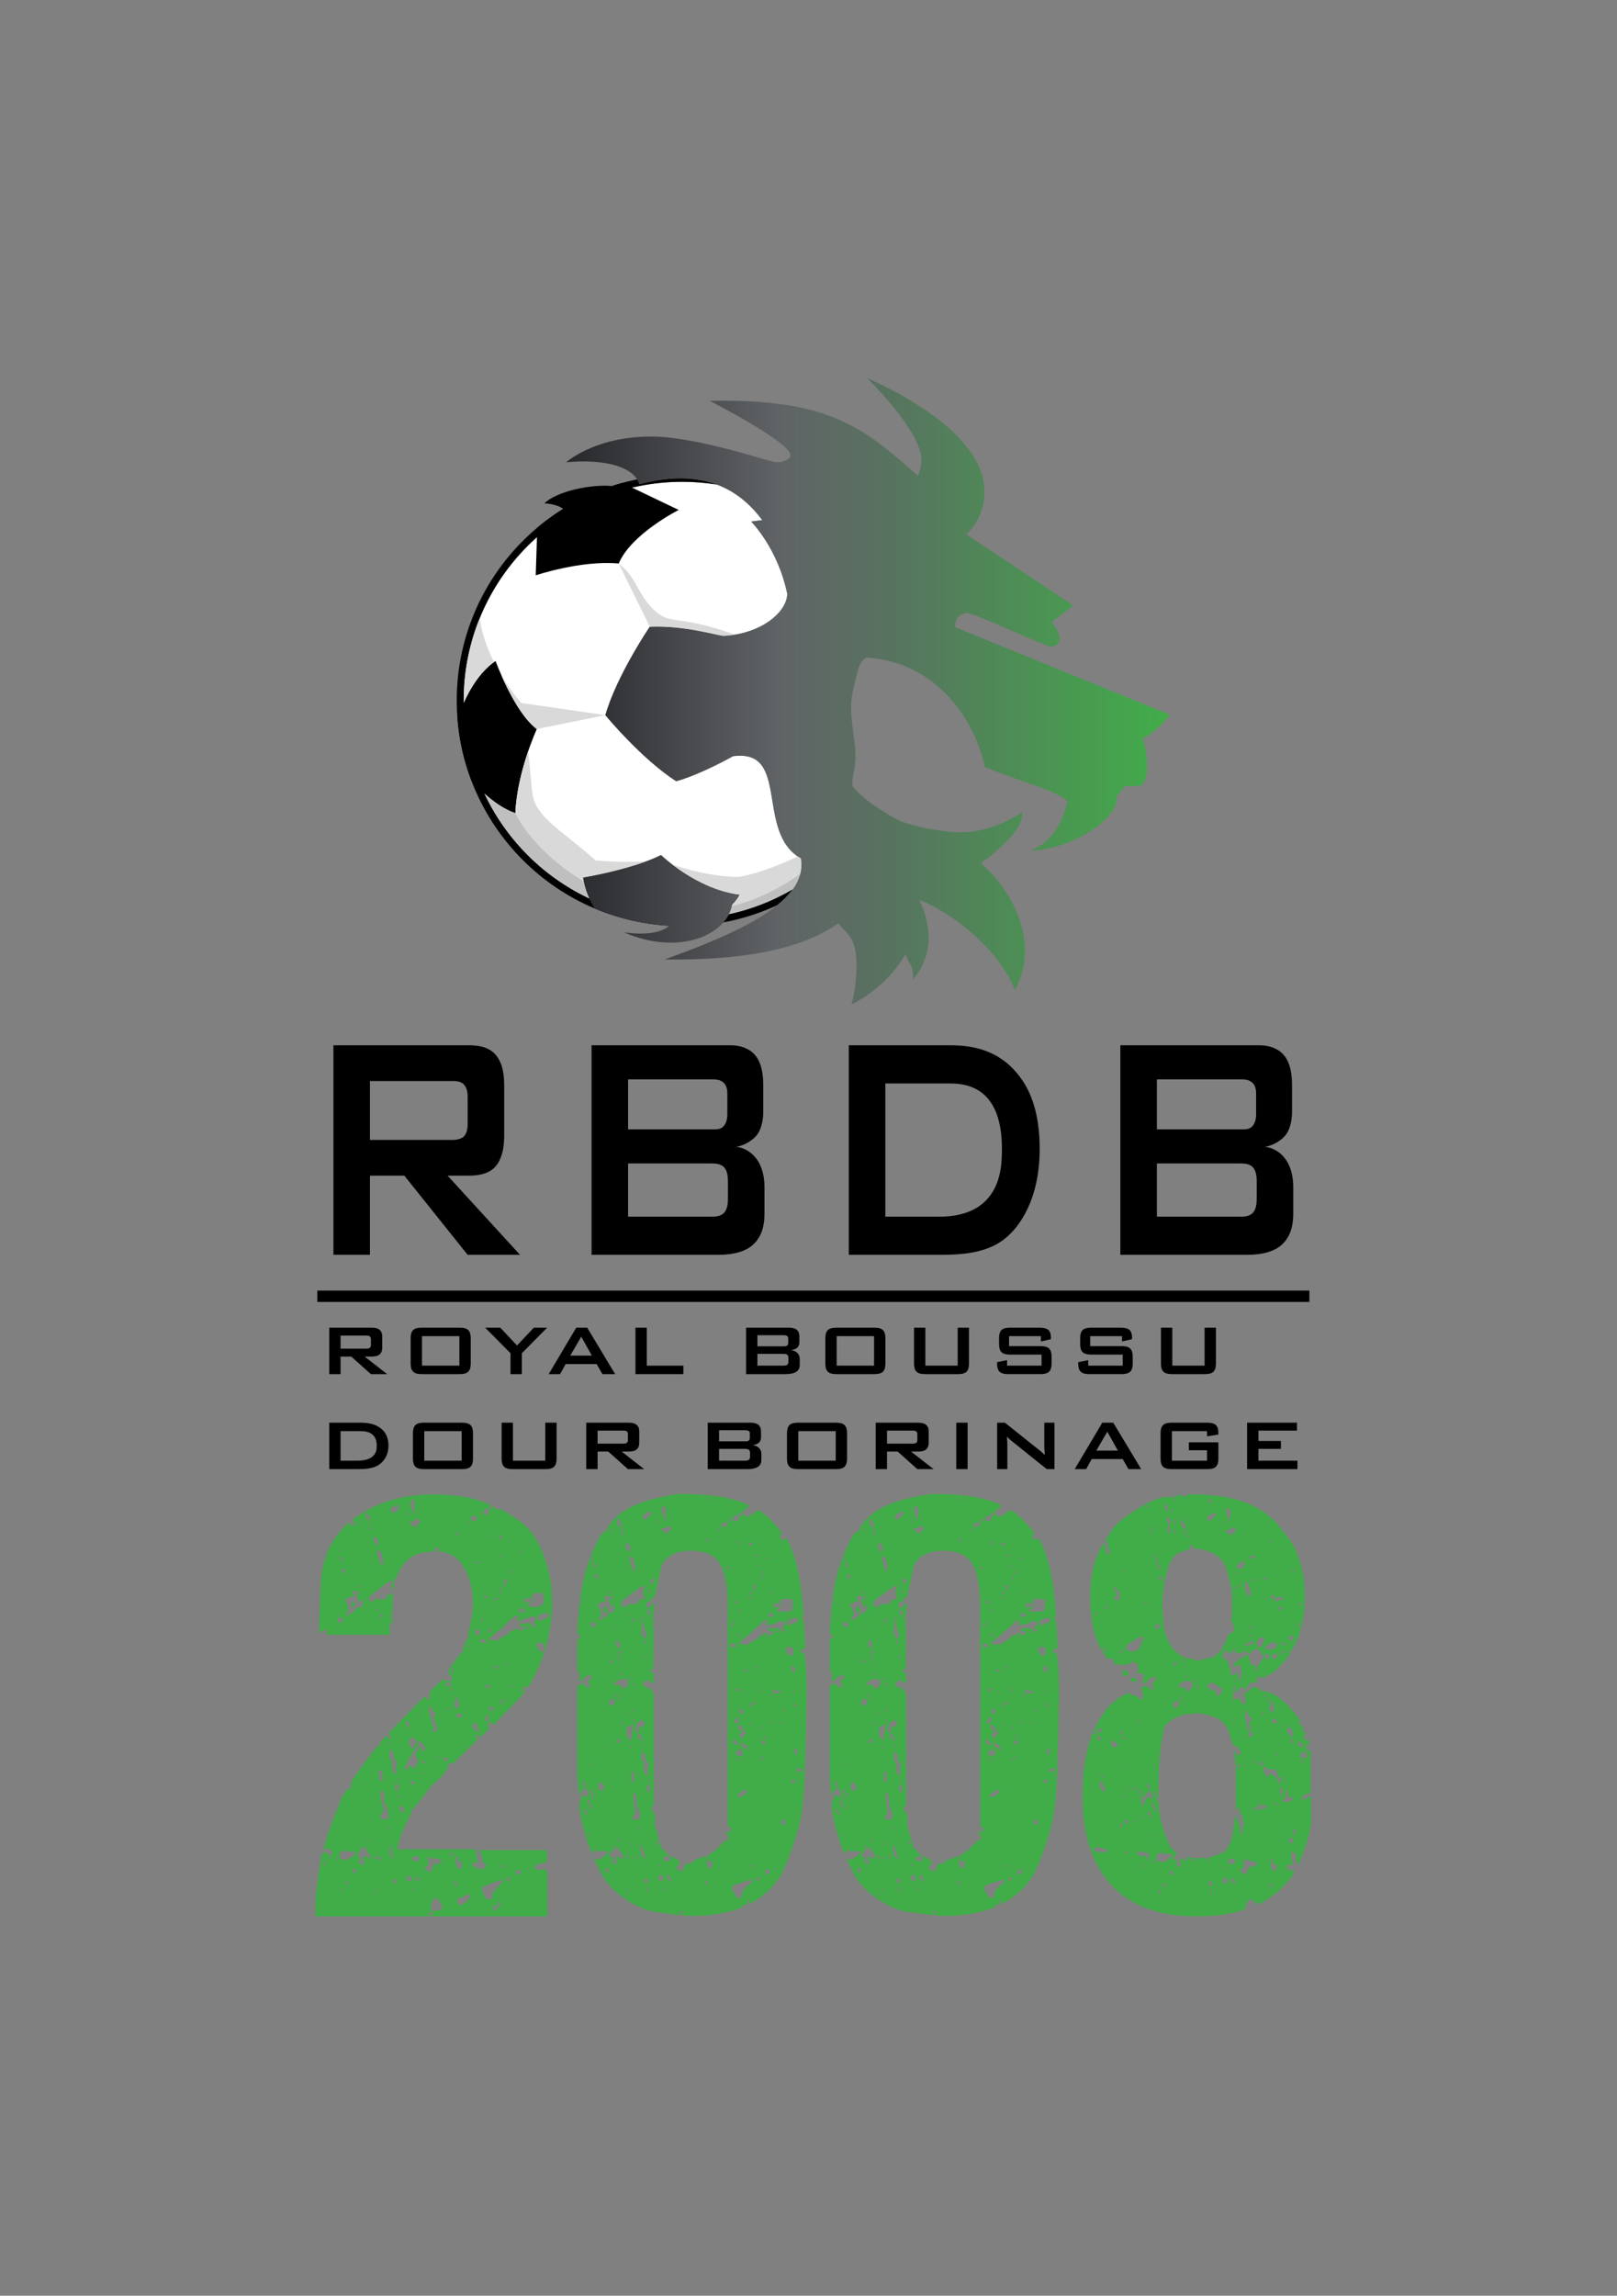 <svg enable-background="new 0 0 595.276 844.724" viewBox="0 0 595.276 844.724" xmlns="http://www.w3.org/2000/svg" xmlns:xlink="http://www.w3.org/1999/xlink"><rect x="0" y="0" width="595.276" height="844.724" fill="#808080" stroke="none"/><linearGradient id="a"><stop offset="0" stop-color="#41ad49"/><stop offset=".473" stop-color="#587260"/><stop offset=".65" stop-color="#606366"/><stop offset="1" stop-color="#27282b"/></linearGradient><linearGradient id="b" gradientUnits="userSpaceOnUse" x1="430.691" x2="208.458" xlink:href="#a" y1="254.358" y2="254.358"/><linearGradient id="c" gradientUnits="userSpaceOnUse" x1="430.691" x2="208.458" xlink:href="#a" y1="330.723" y2="330.723"/><path d="m203.266 589.253c0 11.284-2.928 21.817-8.781 31.602-.47 0-.996-.113-1.581-.346l-.527.518c.584.923.878 1.269.878 1.036 0 .346-.324.893-.966 1.641-.645.75-4.245 4.463-10.801 11.139-.236-.346-.587-.804-1.054-1.382-.587.232-.82.634-.703 1.209 0 .577.176.979.527 1.209-1.523 1.613-2.752 2.763-3.688 3.453 0-.345-.411-.747-1.229-1.208l-.176.173v.345c0 .69.351 1.036 1.054 1.036l-9.659 9.498-.703-.519h-.703c0 .116-.061.289-.175.519.233 1.036-.587 2.533-2.459 4.49-1.405 1.382-2.87 2.763-4.391 4.144-1.405 2.188-3.63 5.008-6.674 8.461v.691c-2.81 5.412-4.566 9.902-5.269 13.47h28.978c0 .804.233 2.53.702 5.181l-1.932-.173-.351.345c.702.921 1.287 1.382 1.756 1.382.115 0 .263.086.439.26.175.172.321.259.439.259h1.581c.351 0 .76-.462 1.23-1.382-.236-.577-.703-.923-1.405-1.036.115-1.382-.294-2.879-1.229-4.489h24.763c.584 2.531.409 4.144-.526 4.835l-.527-.519c-.587.459-.763.69-.527.69-.469 0-.82.113-1.054.346l-.526-.518c-.352.345-.821.863-1.405 1.554 1.287.69 1.814 1.036 1.581 1.036.233 0 .439-.059.615-.172.175-.116.378-.174.615-.174l1.229-.172c.584 1.036.877 1.494.877 1.381v16.06h-43.203c.233-.461.584-.807 1.054-1.036-.236-.346-.703-.518-1.405-.518 0 .804.058 1.322.176 1.554h-41.974v-5.699c0-2.188.703-7.714 2.107-16.577.115-.578.379-.95.79-1.123.409-.173.73-.259.966-.259.351 0 .76.458 1.229 1.382h.702c-.118-.691.058-1.097.527-1.209-.47-1.152-1.581-1.555-3.337-1.209.818-3.684 2.634-8.981 5.445-15.888l.351.518c0-.229-.061-.518-.175-.863 0-.458.466-1.581 1.405-3.367.936-1.783 1.581-2.677 1.932-2.677.233 0 .291.06.175.174h.352c.466 0 .672-.403.615-1.209-.061-.805.027-1.382.263-1.728 1.52-2.531 4.742-6.965 9.66-13.298 0 .233.115.519.351.864.115-.113.233-.286.351-.518-.118-.229-.175-.575-.175-1.037.466-.574 1.287-1.494 2.458-2.763l1.054 1.036 1.229-.172c-.236-.229-.526-.518-.878-.864-.351-.345-.469-.69-.351-1.036 2.81-2.876 7.201-7.366 13.171-13.47.352.462.818 1.036 1.405 1.727.115-.804.291-1.956.527-3.453 1.756-1.84 3.452-3.454 5.093-4.836 0 .117.175.519.526 1.209.115-.229.527-.346 1.23-.346.233 0 .351-.113.351-.345 0 .116.176.345.527.69.233-.229.351-.631.351-1.209 0-.229-.236-.66-.702-1.295-.469-.631-.703-1.063-.703-1.295 0-.69 1.932-3.338 5.795-7.944-.236-.229-.412-.345-.527-.345.467-.92 1.111-2.302 1.932-4.144l.527.518c-.118-.459-.236-1.037-.352-1.727 1.169-5.064 1.756-8.69 1.756-10.879 0-4.835-.878-8.979-2.634-12.435-2.344-4.835-6.032-7.252-11.064-7.252.115 0 .527-.173 1.229-.519 0-.574-.236-.863-.702-.863-.236 0-.412.06-.527.173-.118 0-.236 0-.351 0 .115.807-.293 1.269-1.23 1.382-.938.116-1.992.232-3.161.345-4.566.807-7.846 3.972-9.835 9.498-.236.232-.412.346-.527.346l-.352.518c0 .232.116.346.352.346-.352 1.613-.527 2.822-.527 3.627 0 .115-.175-.346-.526-1.382-.236-.69-.118-1.209.351-1.555v-.863c.115-.113 0-.173-.351-.173-.703 0-2.168.923-4.391 2.764-1.405 1.035-2.752 2.131-4.039 3.281 0 .577.233 1.209.703 1.899.233-.114.585-.373 1.054-.778.466-.401.818-.604 1.054-.604.233 0 .497.06.79.173.291.116.555.172.79.172 1.756 0 2.574-.69 2.459-2.071 1.053.116 1.695.116 1.932 0l-.176 10.534c0-.114-.118-.114-.351 0-.469.345-.703.922-.703 1.727 0 1.843.291 2.763.878 2.763h-24.412c.115-.229.352-.458.703-.691 0-.112-.236-.574-.703-1.381-.587.232-1.405.75-2.458 1.555l.702-18.996c.703-9.555 4.449-17.037 11.24-22.449l-.527.69c.233.116.351.405.351.863.115 0 .351.173.703.518.702-.458.702-1.321 0-2.59 8.312-6.101 18.147-9.152 29.505-9.152 8.896 0 16.097 1.324 21.602 3.972-.118 0-.293-.057-.527-.173-.236.232-.175.519.176.864-1.29.345-2.167.922-2.634 1.727.233.232.497.491.79.776.29.289.497.549.614.778.703-1.267.936-2.13.703-2.591.585 0 1.054-.459 1.405-1.382.466 1.036.993 1.555 1.581 1.555h.526c0-.113.116-.173.352-.173.702 0 3.337 1.613 7.903 4.835 3.864 2.995 6.849 7.657 8.956 13.988 1.639 4.951 2.46 10.016 2.46 15.197zm-83.246 97.051c-.469-.346-.645-.863-.527-1.554-.352.229-.527.458-.527.69 0 .691.351.977 1.054.864zm2.283-2.591v-.518h-.527v.518zm1.931 1.037v-1.382h-.351v1.382zm2.284-88.417c-.351-.459-.82-1.036-1.405-1.727 0 .116-.118.346-.351.69-.236.346-.352.635-.352.863 0 .232.233.577.703 1.036.466-.228.935-.516 1.405-.862zm4.566 85.309c-.236-.117-.645-.232-1.23-.346-.938.113-1.553.057-1.844-.173-.294-.231-.381-.345-.263-.345.233 0-.763.285-2.985.863.466.574.526 1.265.175 2.071.233 0 .585.113 1.054.347.466.229.818.345 1.054.345.233 0 1.17-.462 2.81-1.382.232-.344.642-.806 1.229-1.38zm-5.796-110.522v-.69h-.351v.69zm.878 3.627v-1.209c-.703-.69-1.054-1.209-1.054-1.554.001 1.268.352 2.188 1.054 2.763zm.878 4.317v-1.727c-.351 0-.878 0-1.58 0 .467.462.703.777.703.95s.29.432.877.777zm-.702 116.911v-1.209h-.351v1.209zm7.376-106.376c0 .345-.294-.114-.878-1.382 0 .807-.236 1.324-.703 1.554-.118-.574-.351-1.209-.702-1.899 0-.345.058-.748.176-1.209 0-.458 0-.747 0-.863-.821-.459-1.465-.518-1.932-.172.115.345.467.863 1.054 1.554-.587.231-1.084.346-1.493.346-.412 0-.615.086-.615.259 0 .172-.118.259-.352.259-.236 0-.469.06-.702.173-.236.115-.412.173-.527.173.818 1.613 1.229 2.879 1.229 3.799 0 .69-.293 1.209-.877 1.555 0 .231.115.517.351.863.936-.805 1.756-1.322 2.459-1.555.233-.459.584-1.036 1.054-1.727l.526.518c.584-.574.818-.863.703-.863.233.346.351.807.351 1.382 0-.346.146-.834.439-1.468.291-.633.439-1.066.439-1.297zm-5.445 103.612c-.236-.69-.526-1.035-.877-1.035 0 .345-.118.747-.352 1.208zm2.635-102.749c-.118.231-.703.577-1.756 1.035.115-.229.203-.63.263-1.208.058-.575.146-.977.264-1.209.233.233.642.691 1.229 1.382zm.352 97.741c-.587-.577-.939-.863-1.054-.863l-.351 1.555c.115 0 .291.056.527.172.233.113.409.173.527.173.233-.232.351-.578.351-1.037zm5.092-5.525c-.351-.462-.878-.979-1.58-1.555.115-.115.176-.634.176-1.554-.703.229-1.523.574-2.459 1.036.115.345.058.747-.175 1.208-.118-.115-.294-.172-.527-.172v1.899c.115 0 .291-.06.527-.173l.351.345c0 .575-.118.977-.351 1.209-.352-.346-.645-.404-.878-.172.233.113.584.372 1.054.777.466.401.818.604 1.054.604.233 0 .466-.116.703-.346-.587-.461-.527-1.554.175-3.281.352.347.878.864 1.581 1.556zm-4.215-121.918v-.692h-.526v.692zm0 23.312v-.691h-.526v.691zm.352 2.418v-1.037h-.352v1.037zm.527 93.425v-.864h-.351v.864zm.526 4.316h-.351v-1.036h.351zm1.406-95.323v-.519h-.703v.519zm1.229-30.22c-.469-1.15-1.054-1.957-1.757-2.418.116.691.352 1.786.703 3.281.115 0 .466-.286 1.054-.863zm-.527 118.636-.527-.864-.351.174.527.863zm.527-116.047v-1.209h-.352v1.209zm1.053 1.208-.878-.517-.351.345.878.69zm-.175-5.87v-1.209c0 .461-.176.69-.527.69.351.001.527.173.527.519zm3.512 127.098c-.118-.116-.351-.172-.703-.172-.351 0-.557-.086-.614-.259-.061-.173-.206-.202-.439-.087h-1.756c.115 0 .291.057.527.173-.118.113.058.345.527.691 0-.117.058-.233.175-.347.116-.116.233-.232.352-.345.351.229.878.632 1.581 1.208-.001-.344.114-.633.35-.862zm-1.404-115.7v-.691c0-.575-.294-1.149-.878-1.727h-.878c.233 1.381.585 2.418 1.054 3.108zm-1.054 128.825c-.351 0-.469.057-.351.173 0-.346-.118 0-.352 1.035.234-.345.467-.75.703-1.208zm1.054-104.304c.115-.113.058-.459-.176-1.037-.351.691-.527 1.096-.527 1.209.115 0 .351-.056.703-.172zm-.176 102.577c0 .112-.175.23-.527.346.467.458.642.746.527.863.233-.691.233-1.096 0-1.209zm2.107-120.364c0-1.036-.351-2.358-1.053-3.972-.352-.229-.645-.346-.878-.346 0 .232-.176.346-.527.346.233 1.382.878 3.225 1.932 5.525.351-.458.526-.976.526-1.553zm-.351 76.674c-.118-.113-.645-.057-1.581.173.351.115.527 1.268.527 3.454.115 0 .527.115 1.229.345-.117-1.382-.175-2.705-.175-3.972zm-.702-56.297h-.352l-.351.863.351.173zm.878-.863c-.236-.113-.527-.346-.878-.69 0 .69.175 1.208.526 1.554.234-.347.352-.632.352-.864zm2.107 73.738c0-.459-.061-.69-.176-.69-.118-.691-.236-1.495-.352-2.418-.587-.691-.996-1.382-1.229-2.072.233-.346.291-1.382.176-3.108-.352-.459-.615-.661-.79-.605-.175.06-.381.086-.614.086v1.555c0 .69.408 2.36 1.229 5.008v.691c-.703.345-1.114 1.208-1.229 2.59.466.232.936.346 1.405.346 1.053-.001 1.58-.46 1.58-1.383zm-.175 5.353v-1.382h-.352v1.382zm1.756 9.671c-.118-1.269-.587-2.706-1.405-4.317 0 1.148.175 2.703.526 4.662.467-.232.761-.345.879-.345zm1.581-34.883c-.702-.229-1.084-.863-1.142-1.899-.06-1.036-.499-1.899-1.317-2.59-.236.922-.351 2.071-.351 3.453.233.232.642.577 1.23 1.036-.587.232-.587 1.325 0 3.281.351 1.268.527 1.727.527 1.381.233 0 .466-.113.703-.345-.12-2.647-.002-4.085.35-4.317zm-2.283-52.497v-1.555h-.352v1.555zm0 46.452v-1.208h-.352v1.208zm2.809-86.689v-1.382l-.352-.346c-.587.346-1.405.75-2.458 1.209v1.209c.233.116.526.345.877.69.468-.345 1.113-.803 1.933-1.38zm-2.283 38.337v-.692h-.351v.692zm.527 90.317v-.864h-.351v.864zm.878 8.806v-1.555c0 .229-.176.346-.527.346l-.527-.518v1.209.863c.116-.115.467-.232 1.054-.345zm1.054-36.437-.527.518c-.351-.69-.526-1.093-.526-1.208 0 .231-.061.604-.176 1.122-.118.518-.175.893-.175 1.122 0 .462.29.808.877 1.037.116-.691.291-1.555.527-2.591zm-.351-1.381v-.691h-.527v.691zm.526 6.389v-.863h-.526v.863zm1.581 5.526v-1.555c-.469-.346-.702-.747-.702-1.209-.703.462-1.054.808-1.054 1.037 0 .691.585 1.268 1.756 1.727zm5.269-19.169c0-.229-.176-.545-.527-.95-.351-.401-.527-.718-.527-.949 0-.574.351-1.322 1.054-2.244l-.352-1.037c-.351 0-.587.232-.702.69.233.117.233.233 0 .347-.352.345-.732.836-1.142 1.467-.412.634-.966 1.671-1.668 3.109-.703 1.44-1.054 2.273-1.054 2.503 0 .346.351.518 1.054.518 0-.113-.06-.286-.176-.518.351-.229.703-.631 1.054-1.209.467.116.994.635 1.581 1.555.936-1.957 1.405-3.05 1.405-3.282zm-3.161-13.642c-.236-.575-.645-.864-1.229-.864v1.209c.233.346.527.863.878 1.554zm.878 57.505c0-.231-.087-.461-.264-.69-.175-.232-.206-.405-.088-.519-.587-.345-.877-.577-.877-.69 0 .229-.294.92-.878 2.072l1.756.346c-.001-.116.115-.289.351-.519zm-1.054-134.524c-.469-.459-.703-.747-.703-.863v1.555zm4.215 3.108c-.469-.804-.703-1.322-.703-1.554l-.527.518-.526-.518c.115.806-.763 1.268-2.634 1.381.115.232.993.923 2.634 2.072.351-1.036.936-1.667 1.756-1.899zm-1.405 80.819c0-.229-.236-.604-.703-1.123-.469-.518-.878-.718-1.229-.605-.587.578-.878 1.153-.878 1.728 0 .807.466 1.67 1.405 2.591.936-1.841 1.405-2.705 1.405-2.591zm-.878-88.763c-.236-.458-.587-.69-1.054-.69l-.351 2.418c.351.807.818 1.899 1.405 3.281.116-1.15.116-2.821 0-5.009zm.351 103.959c-.118-.113-.352-.345-.703-.691-.351-.345-.587-.574-.703-.69 0 .462-.118.751-.351.864.351.577.642.863.878.863.353 0 .644-.114.879-.346zm1.581 27.457c-.469-.461-1.054-.69-1.756-.69-.236 0-.587.229-1.054.69.115.347.291.691.527 1.037h1.932c-.001-.462.115-.808.351-1.037zm-2.283 12.262v-.863h-.351v.863zm1.404-43.345-.526-.346-.176.173.351.345zm.879 39.891v-1.209c-.118-.345-.645-.518-1.581-.518.116.345.642.92 1.581 1.727zm2.283-48.871c-.703-1.728-1.523-2.704-2.458-2.937-.352.116-.527.405-.527.864 0 .232.642 1.208 1.932 2.935.233-.574.584-.862 1.053-.862zm-2.458-12.434v-.69h-.352v.69zm2.282 16.751-1.23-.173c0 .578.116.979.352 1.209.585-.346.878-.69.878-1.036zm-.176 4.663-.702-.691-.176.346.527.518zm6.323 32.638c-.118 0-.176-.288-.176-.863-.82-.345-1.641-.519-2.458-.519-.821 0-1.641-.289-2.459-.863 0 3.108.058 4.258.176 3.454-.821.346-1.289.69-1.405 1.036.116.113.176.345.176.69.115 0 .176-.059.176-.172 0-.116.176-.174.527-.174-.469 0-.061.346 1.229 1.037.115-.346.351-.893.702-1.642.352-.75.527-1.295.527-1.64.115.113.176.345.176.69l.878-.69c.233 0 .351.057.351.172h.175c-.118 0 .058-.231.527-.69.351.346.642.403.878.174zm-1.756-48.18v-1.382c0-.229-.206-.863-.615-1.899-.412-1.036-.675-1.727-.79-2.072.584-.346.936-.632 1.054-.863-1.756-1.728-2.459-2.992-2.107-3.8-.47.924-.703 1.554-.703 1.9 0 .231.233 1.209.703 2.935.466 1.728.702 2.996.702 3.8 0-.346.176-.632.527-.863l.352.345c-.236.462-.527 1.037-.878 1.727l.527.69c.115-.113.233-.286.352-.518.115-.229.175-.402.175-.519.35.346.583.519.701.519zm1.756 64.067c0-.578-.821-1.613-2.459-3.109-1.054 1.382-1.581 2.531-1.581 3.455 0 .229.058.574.176 1.035v.863c.703-.345 1.696-.518 2.986-.518.585.001.878-.576.878-1.726zm-1.229-53.707v-1.381h-.351v1.381zm3.337.692c0-.113-.061-.372-.175-.777-.119-.402-.176-.718-.176-.949-.469.231-.938.461-1.405.69.351.577.935.922 1.756 1.036zm1.229-28.839c-.351 0-.703-.173-1.054-.519-.587.462-.996.923-1.229 1.382.233 0 .585.059 1.054.173.466.116.818.172 1.054.172-.001-.345.057-.747.175-1.208zm-.878 9.842v-.863h-.526v.863zm1.405-7.597c-.118 0-.412-.173-.878-.519l.175 1.555c.115-.114.233-.286.351-.518.116-.23.234-.402.352-.518zm0 61.477c.351-.691.351-1.151 0-1.381-.47 0-.703.229-.703.69 0 .459.233.691.703.691zm.175-67.349v-1.899h-.527v1.899zm2.459 11.916c-.236-.804-.469-1.611-.703-2.418-.236-.804-.878-1.093-1.932-.863.584 0 .936.06 1.054.173.233.577.351.979.351 1.209 0 .346-.293.518-.878.518.115.578.29 1.325.527 2.245h1.054c-.118-.691.058-.977.527-.864zm-1.053 64.758h-1.054c.115.575.351 1.322.702 2.245.233-.461.352-1.209.352-2.245zm2.107-6.563c-.587-.345-1.29-.922-2.107-1.726.585-.117.527-.519-.176-1.209-.236.459-.351.804-.351 1.035 0 .229.088.718.263 1.469.176.747.264 1.208.264 1.381s.233.488.703.95c.466 0 .79-.232.966-.691.175-.461.32-.863.438-1.209zm-1.405-121.226c0-.114 0-.286 0-.519-.118-.229-.176-.401-.176-.517-.469.461-.763.69-.878.69.233 0 .352.231.352.69.232 0 .466-.113.702-.344zm1.405 67.347c-.351-.92-.763-1.381-1.229-1.381-.236 0-.469 0-.702 0l-.352.173c0 .115.058.345.176.69v.518zm3.162 66.14c-.352-.69-.763-1.035-1.23-1.035-1.523.69-2.401 1.209-2.634 1.554l-.527-.518c0 .114-.118.316-.351.604-.236.287-.412.489-.527.604.233.459.527 1.093.878 1.9.351-.116 1.229-.519 2.634-1.209.467-.923 1.054-1.553 1.757-1.9zm.351-92.215c.233 0-.469-.173-2.108-.518 0-.112 0 .232 0 1.036 0-.228.176-.518.527-.863.351.345.878.46 1.581.345zm-.879-45.071v-.692h-.351v.692zm2.986-2.936-2.458.172v1.209c.233.232.584.346 1.053.346.467 0 .73-.087.791-.259.057-.174.263-.662.614-1.468zm.351 78.745-.878-2.591h-.878c-.469.462-.702.808-.702 1.037 0 .232.321.663.966 1.295.642.634 1.023 1.123 1.141 1.468.233-.574.351-.976.351-1.209zm.527-36.264c-.469-.345-1.054-.691-1.756-1.036-.236.923-.176 1.728.175 2.418.703.116 1.23-.346 1.581-1.382zm.351-25.213v-.345h-1.932v.345zm1.932 29.357c-.236-.229-.351-.631-.351-1.209h-1.756v1.209zm-1.405-47.316v-.863h-.527v.863zm.176 38.51h-.351l-.352 1.208h.352zm7.2 96.705c-.236-.116-.352-.346-.352-.69-3.63 1.266-5.211 1.899-4.741 1.899-.236 0-.615.087-1.142.259-.527.173-.821.26-.878.26-.061 0-.148.143-.263.432-.118.286-.176.545-.176.776 0 .346.263 1.037.79 2.072.527 1.037.966 1.555 1.317 1.555.818 0 1.405-.116 1.756-.346-.118-.345-.176-.634-.176-.863 0-.69.439-1.526 1.317-2.504.88-.98 1.728-1.93 2.548-2.85zm-5.444-104.131c0-.459-.412-.863-1.23-1.209 0 .115-.118.346-.351.691.819.345 1.345.518 1.581.518zm.527 43.172-.703-.69c-.118.462-.469 1.208-1.054 2.245.352 0 .703.172 1.054.518 0-.113.116-.432.351-.95.234-.519.352-.891.352-1.123zm.703-11.225c-.469-.113-1.172-.113-2.107 0 .115.116.233.318.351.604.115.289.233.491.351.604.233-.229.702-.631 1.405-1.208zm-.176-19.514c0-1.037-.061-1.611-.176-1.728-.118.346-.412.808-.878 1.382.466.233.818.346 1.054.346zm-.176-36.437c0 .577-.236.923-.703 1.036.233 0 .467.116.703.346zm17.387 31.602c-.469-.691-1.114-1.037-1.932-1.037-.118 0-.733.203-1.844.604-1.114.405-1.817.635-2.108.691-.294.059-.675.259-1.142.604l-.351-.519c0-.574.176-1.036.527-1.382l-1.229-.345c-1.405 1.152-3.336 2.995-5.795 5.526-.118 0-.324.086-.615.259-.293.173-.645.462-1.054.863-.412.404-1.142 1.009-2.195 1.813.115.117.233.289.351.519h.703c.585 0 1.405.116 2.459.346-.118-.69 1.054-1.495 3.513-2.418.233-.92.703-1.381 1.405-1.381.352 0 .585.058.703.172.466-.69.76-1.035.878-1.035-.118 0 .466.345 1.756 1.035v-.345c.351 0 .817-.174 1.405-.519-.351-.346-.527-.631-.527-.863h-.878l-.527.518v-1.727c.467.232 1.054.346 1.756.346.352-.229.818-.346 1.405-.346.584 0 1.23.578 1.932 1.727.467-.345.878-.518 1.229-.518-.352-.229-.763-.518-1.229-.863v-.691c.702-.689 1.168-1.034 1.404-1.034zm-16.333 33.847v-1.382l-1.405-.346v1.209c.351.117.818.29 1.405.519zm-.878-38.165v-.863h-.351v.863zm3.513 110.349v-1.899l-.527-.691c0 .805-.118 1.495-.351 2.072h-.878l-.352-.172-.702.518c0 .459.409 1.036 1.23 1.727 0-.461.175-1.035.527-1.727zm-1.054-113.284c-.118 0-.176-.345-.176-1.035-.236.115-.587.461-1.054 1.035.467.461.878.461 1.23 0zm.526 25.212c-.351-.345-.526-.69-.526-1.036 0 .116-.294.173-.878.173v1.036c.351-.113.817-.173 1.404-.173zm.703-27.284v-1.209h-.526v1.209zm.702-20.55c-.236-.575-.587-.864-1.054-.864v1.555c.703-.575 1.054-.805 1.054-.691zm-.351 6.735v-.346l-.702.346v.346zm.176 11.915v-.863h-.527v.863zm0 42.481v-1.727h-.527v1.727zm1.053 59.923v-.518h-1.405v.518zm.879-105.512c-.236-.23-.587-.346-1.054-.346-.118.69-.176 1.613-.176 2.763.351-.574.761-1.381 1.23-2.417zm-.528 44.38v-1.035c-.469.461-.702.863-.702 1.209.116 0 .351-.057.702-.174zm.177-13.296v-.864h-.527v.864zm1.58 78.746c-.118-.115-.412-.345-.878-.69-.587.575-.878 1.036-.878 1.381.351.113.935-.116 1.756-.691zm.351-112.248v-1.382h-.351v1.382zm0 42.136v-1.209h-.351v1.209zm3.337 68.212v-1.209l-1.581-.172-.176.518v1.381c.704-.345 1.288-.518 1.757-.518zm.176-118.637c-.47 0-.763.115-.878.345.233.232.351.578.351 1.037 0-.459.175-.921.527-1.382zm2.459 21.931c-.703.116-1.202.03-1.493-.259-.294-.286-.557-.604-.791-.95-.469.346-.82.751-1.054 1.209 0 .116.115.233.351.346.233.116.409.232.527.346.703-.23 1.521-.459 2.46-.692zm-1.757 29.876-.878-.691-.352.346 1.054.69zm7.728-34.02c0-.458-.236-1.265-.703-2.417h-1.229c-1.641 0-2.577.577-2.81 1.727.466 0 .584.116.351.346h-.878c-1.522 0-2.225-.057-2.107-.173l.351 1.899c.233 0 .439-.113.614-.345.176-.229.379-.346.615-.346.702 0 1.054.06 1.054.172-.82.691-1.29 1.037-1.405 1.037-.119 0-.236.06-.352.172h-.351c.466 0 1.054.116 1.756.346.703.232 1.111.346 1.23.346 2.574-.001 3.864-.922 3.864-2.764zm-5.445 10.535v-.519h-1.054v.519zm-.351 88.588-.703-.346v.346l.703.346zm2.284-99.123-.352.691-.351-.173.175-.519h.528zm3.512 17.269c0-.69-.06-1.266-.176-1.727.352 0 .176.289-.527.863-.469-.458-.644-.69-.527-.69-.587 0-1.053.173-1.405.519v.863c.115.116.321.518.615 1.209.29.69.672 1.036 1.142 1.036.233 0 .466-.113.702-.346.116-.575.176-1.149.176-1.727zm1.932-11.053c-.119-.23-.176-.631-.176-1.208-.587 0-1.348.06-2.283.173-.351.231-.878.517-1.581.863v1.554c.351 0 .642.06.878.173.115 0 1.17-.518 3.162-1.555z" fill="#41ad49"/><path d="m296.521 606.521c-.587 0-1.172.232-1.756.691v.69l.527.345c.232-.113.466-.172.702-.172.818 3.569 1.111 10.247.878 20.032-.118 7.023-.294 13.986-.526 20.894-.118 8.634-.703 15.602-1.757 20.896-.938 4.376-2.694 9.784-5.269 16.232-.118.113-.263.316-.439.604-.176.286-.323.777-.439 1.468-2.81 5.41-6.91 9.498-12.294 12.261 0 .229-.235-.346-.702-1.727-.236.459-.293 1.209-.176 2.245l-1.23-.346c-.469.459-.763.864-.878 1.209-5.269 2.072-11.416 3.108-18.44 3.108-1.523 0-2.871-.116-4.04-.346.233-.461.585-.807 1.054-1.035-.236-.232-.645-.346-1.23-.346-.118.69-.118 1.149 0 1.381h-1.756c1.054 0-1.289-.345-7.024-1.035-3.631-.462-7.494-2.072-11.592-4.836-4.451-3.108-7.552-6.562-9.308-10.361-.47-1.036-1.229-2.591-2.283-4.663.703.347 1.287.518 1.756.518.351 0 1.639-.863 3.864-2.59-.588-.346-1.054-.519-1.405-.519-.938.113-1.522.113-1.756 0l-.352-.345c-.118 0-.118.056 0 .172.116.229.058.346-.175.346-.236 0-.381-.087-.439-.259-.06-.173-.205-.259-.439-.259-.351 0-.878.345-1.581 1.035v.346c-1.053-2.418-1.756-4.258-2.107-5.525-1.756-5.872-2.634-10.073-2.634-12.607 0 .232.088.086.263-.433.176-.518.321-1.295.439-2.331.351-.346.467-.631.351-.863l1.406.518.526.346c.233-.113.351-.459.351-1.036 0-.69-.351-1.495-1.053-2.417-.587 0-1.405.922-2.459 2.763-.352-3.566-.527-6.044-.527-7.426v-32.639c.467-.69 1.054-1.035 1.756-1.035.233 0 .585.232 1.054.691.467.461.761.75.878.863.233 0 .527-.173.878-.518-.351-.919-.527-1.667-.527-2.244.818-.345 1.229-.691 1.229-1.036l-.702-1.209c-.351.345-1.053.807-2.107 1.382-.118 0-.236.172-.351.519-.118.345-.294.517-.527.517h-1.053c0-.229.057-.631.176-1.208.115-.575.176-.977.176-1.209 0-.459-.294-.804-.879-1.036v-11.57c.116-.345.291-.574.527-.69.233-.113.466-.229.703-.345-.118-.229-.351-.691-.703-1.382l-.527.518v-2.245l.527-6.217c.703-8.518 2.283-15.654 4.741-21.413 2.341-5.41 3.922-8.116 4.742-8.116.233 0 .291.059.176.172-.118.116-.118.233 0 .346 1.99-5.064 6.79-8.92 14.401-11.569h.702c.233-.114.527-.287.879-.519 6.322-1.494 10.185-2.245 11.591-2.245 11.591 0 20.021 1.382 25.29 4.145 0 .116-.118.404-.352.863-.236.462-.351.75-.351.863 0-.113-.175-.285-.527-.518-.236.346-.527.634-.878.863v1.209c.702.577 1.23.863 1.581.863.466 0 1.696-.747 3.688-2.245 1.287 0 3.452 1.728 6.499 5.181.818.808 1.696 1.843 2.634 3.108-.47.578-.703 1.036-.703 1.382 0 .69.409 1.036 1.229 1.036.233 0 .439-.087.615-.259.175-.173.321-.259.439-.259 3.513 6.217 5.62 15.714 6.323 28.493 0 .115-.088.259-.264.432-.175.173-.263.318-.263.432 0 .231.176.518.527.863.233 2.306.466 5.76.702 10.362zm-82.895 56.988v-.69h-.526v.69zm.703-73.738v-.862h-.351v.862zm1.23 67.175c0-.919-.412-1.494-1.23-1.727.467 1.498.703 2.305.703 2.417.35-.344.527-.573.527-.69zm.702 11.743v-.69c0-.92-.47-1.783-1.405-2.591l-.351 1.209c.585-.113.936-.026 1.054.259.115.289.176.664.176 1.123 0-.113.057-.173.175-.173.233.116.351.404.351.863zm1.229-3.108v-1.382c0 .116-.293-.69-.878-2.417l-.351 1.554c.233.116.439.405.615.863.175.462.263.808.263 1.037zm-.527 9.671v-.69h-.527v.69zm.351-25.903v-.863h-.351v.863zm1.23 11.397c0-.459-.47-1.438-1.405-2.936.116.345.116 1.035 0 2.072 0-.459.291-.402.878.172 0 .808-.06 1.382-.176 1.727.467.462.703.117.703-1.035zm1.054-62.686c-.351-.459-.82-1.035-1.405-1.727 0 .116-.119.346-.352.691-.235.345-.351.634-.351.863 0 .231.233.518.703.863.466-.229.935-.458 1.405-.69zm-1.229-22.968v-2.417h-.352v2.417zm.878 1.727v-1.381c-.703 0-1.114 0-1.23 0 .352.806.76 1.268 1.23 1.381zm-.878 88.762v-1.036h-.352v1.036zm1.755-84.444v-1.727c-.351 0-.877 0-1.58 0 .466.461.703.776.703.949s.291.432.877.778zm-.702 79.609v-.863h-.351v.863zm6.849-69.939c-.351-.113-.527-.285-.527-.517l-.176.517c-.118.233-.118.346 0 .346-.118.345-.294.519-.526.519l-.352-.519c0-1.036-.06-1.554-.175-1.554-.118.115-.236.172-.351.172 0-.69.175-1.381.526-2.071-.118-.113-.587-.287-1.404-.518-.47.116-.703.289-.703.518 0 .577.351.979 1.054 1.209-.821.231-1.992.633-3.513 1.208v1.209c.233 0 .467.172.703.518.351.808.527 1.498.527 2.072 0 .691-.351 1.209-1.054 1.555.233.232.351.518.351.863.936-.575 1.99-1.322 3.162-2.245 0-.229.058-.574.175-1.036.233 0 .527.173.878.519l.702-.691c.233.232.291.635.176 1.209 0-.345.088-.891.264-1.641.176-.749.263-1.297.263-1.642zm-3.864 67.003c0-.92-.586-1.668-1.756-2.246-.235 1.037-.351 1.96-.351 2.765.467.115.937.345 1.405.69.467-.575.702-.977.702-1.209zm1.406-65.622c-.237-.346-.588-.805-1.054-1.382 0 .116-.118.289-.352.519-.235.232-.293.461-.175.69v1.382h1.054c.351-.458.527-.863.527-1.209zm.351 96.534c-.118-1.036-.527-1.498-1.23-1.382v1.382c.352.344.76.344 1.23 0zm2.283-62.86c-.351-.229-.703-.518-1.054-.863-.82.346-1.229.863-1.229 1.555 0 .232.115.518.351.863h1.405c0-.346.176-.863.527-1.555zm2.81 57.333c0-1.152-.526-1.843-1.58-2.072.233-.231.291-.75.175-1.554 0 .113-.175.346-.526.69-.118 0-.176-.086-.176-.259s-.118-.26-.351-.26c-.236 0-.324.144-.263.433.058.285-.03.432-.264.432-.236 0-.412-.061-.527-.173-.118-.116-.236-.173-.351-.173.115.574-.03 1.063-.439 1.468-.411.401-.615.776-.615 1.123 0 .112.204.285.615.518.409.229.672.458.79.691-.118.112-.293.345-.527.69-.235-.232-.411-.346-.527-.346l1.757 1.554c.233 0 .466-.115.702-.345-.587-.462-.469-1.554.351-3.281 0 .574.176.95.527 1.123.351.172.642.371.878.604.233-.345.351-.633.351-.863zm-4.215-119.845v-.864h-.527v.864zm0 23.312v-1.209h-.527v1.209zm.526 24.177h-1.053c0 .346.115.863.351 1.554 0 .116.234-.402.702-1.554zm0-22.277v-1.208h-.526v1.208zm.528 91.353v-.864h-.528v.864zm.175-80.128v-1.382c-.351.691-.527 1.096-.527 1.208.352-.345.527-.285.527.174zm4.918 20.204v-1.899c-.352 0-.821-.057-1.405-.172-.587-.114-.997-.174-1.229-.174-1.523.807-2.458 1.555-2.811 2.245.937-.112 1.639-.057 2.107.173 0-.23.116-.346.351-.346.818 1.036 1.17 1.67 1.054 1.899.234-.229.879-.803 1.933-1.726zm-4.742 64.24v-1.209h-.351v1.209zm1.931-78.227c0-.459-.176-1.007-.527-1.641-.351-.631-.526-1.063-.526-1.295-.469.923-.703 1.324-.703 1.208 0 .232.233.979.703 2.245.233-.458.585-.63 1.053-.517zm-1.404 18.132v-.863h-.351v.863zm1.404 16.924-.176-1.382c-.702.346-1.229.75-1.58 1.209.818.345 1.405.404 1.756.173zm.528-79.438c-.351-1.381-.938-2.417-1.756-3.107v1.382c0 .806.409 1.554 1.229 2.244zm-1.406 63.55v-1.208h-.351v1.208zm.878-15.542-.702.173v1.382c.234 0 .467-.519.702-1.555zm.177 67.694-.527-.864-.351.174.526 1.035zm.175-69.421c-.236-.23-.528-.575-.879-1.036 0-.113 0 .577 0 2.072 0-.113.058-.229.176-.346.233.116.351.289.351.519 0-.575.116-.977.352-1.209zm.176 5.181v-.346h-.703v.346zm.175-48.871v-1.728h-.527v1.728zm0 52.325v-1.036h-.527v1.036zm0 18.132v-.863h-.527v.863zm8.254-46.28c0-.346-.118-.863-.351-1.554-.236-.691-.294-1.209-.175-1.555.351-.805.526-1.266.526-1.382l-.877-.345c-2.108 1.381-4.685 3.281-7.727 5.698v1.209c.584.577.818.863.702.863l1.581-.691.526-.518c.233.116.703.173 1.405.173.703 0 1.345-.173 1.932-.519.115-.346.291-.804.527-1.381.702.233 1.344.233 1.931.002zm-7.376-23.487-.878-.518-.176.346.878.518zm-.175-5.871v-1.208c0 .576-.118.863-.351.863.233.001.351.116.351.345zm1.756 123.991h-1.756c.351.229.702.459 1.054.69zm-.526-91.698-.703-.346-.176.346.703.346zm1.053-20.723v-1.382c0-.574-.587-1.093-1.756-1.554v1.381c0 .462.351 1.096 1.054 1.9.114-.112.351-.228.702-.345zm-.878 60.269c-.119-.113-.236-.346-.352-.69l-.527.69zm-.175 65.621c-.352 0-.528.058-.528.173 0-.345-.06 0-.175 1.036.115-.346.351-.75.703-1.209zm2.107-62.34c-.703.69-1.405 1.151-2.107 1.381-.236-.575-.352.173-.352 2.245 0 .807.263 1.411.791 1.813.526.404.848.836.965 1.295 0-1.266.116-2.648.351-4.145.233-1.494.352-2.357.352-2.589zm-1.229-39.718-.527-.346-.176.173.351.346zm0 23.139-.527-.345-.176.173.351.345zm0 78.575v-1.382c0 .113-.237.229-.703.346.466.345.703.69.703 1.036zm.526-52.498v-1.209c-.702.231-.996.345-.878.345.467 0 .76.288.878.864zm1.405-66.658c0-1.15-.294-2.475-.878-3.972-.469-.229-.762-.346-.878-.346 0 .232-.175.346-.527.346.352.461.643 1.67.878 3.626.351-.229.467-.346.351-.346 0 .691.233 1.382.703 2.072.233-.458.351-.919.351-1.38zm-.878 107.584v-1.208c-.351.113-.702 0-1.053-.346 0-.344.351.173 1.053 1.554zm0-66.656c-.118-.23-.293-.519-.527-.864l-.351.864zm.527 38.163v-4.145c-.118 0-.587.116-1.405.346.702.346.76 1.382.176 3.108h.351c.115.116.291.172.527.172.233 0 .351.174.351.519zm-.703-59.232h-.351l-.175.864.351.173zm-.175 82.2v-1.036h-.351v1.036zm3.161-11.398c0-.23-.236-.891-.703-1.986-.469-1.093-.675-1.985-.614-2.677.058-.69-.206-1.84-.79-3.453l-.703.69c.116.577.263 1.584.439 3.023.176 1.44.264 2.447.264 3.021.115.116.233.232.351.346-.236.462-.703 1.325-1.405 2.591.115 0 .351.06.702.173.352.116.642.172.879.172 1.053 0 1.58-.631 1.58-1.9zm-2.107-71.666c-.119-.113-.412-.345-.879-.69 0 .69.233 1.209.703 1.554.115-.345.176-.631.176-.864zm0 24.522v-1.208h-.527v1.208zm0 9.153v-.863h-.527v.863zm.351 3.453-.703-.69v1.209c.352-.346.584-.519.703-.519zm3.336.692c-.118-.113-.263-.259-.439-.432-.175-.173-.324-.315-.439-.432-1.054.345-1.699.807-1.932 1.381-.236.578-.469 1.441-.703 2.591.233.115.527.345.878.69.116-.229.264-.631.439-1.209.176-.574.321-.977.439-1.209v.173h.351c.938 0 1.406-.517 1.406-1.553zm-2.458 48.525h-.351l-.351 1.381h.526zm2.107-41.963c-.118 0-.351-.229-.702-.691l-.878-2.244c-.118.345-.412.806-.878 1.381.351.346.818.863 1.404 1.555h1.054zm-1.405 33.155v-1.381h-.351v1.381zm1.756 9.499c-.118-1.269-.587-2.706-1.405-4.317l-.351.863c0-.229.233.976.703 3.626zm.703-80.473v-1.209c-.587-1.494-1.114-3.453-1.58-5.871-.119 0-.237 1.843-.352 5.526.584.923.878 1.613.878 2.072.116-.459.467-.631 1.054-.518zm.878 46.107c-.821-.113-1.229-.518-1.229-1.209-.118-1.148-.176-1.839-.176-2.072-.469-.112-.82-.458-1.053-1.035-.237.923-.352 1.67-.352 2.244 0 .808.145 1.325.439 1.555.29.232.555.462.79.69-.469.69-.526 1.786-.175 3.281.351.807.818 1.209 1.404 1.209-.351-1.149-.235-2.704.352-4.663zm-2.283-5.698v-1.209h-.351v1.209zm3.512-86.344c-.118 0-.293-.058-.527-.174-.236-.113-.469-.172-.702-.172-.236 0-.615.202-1.142.605-.526.404-.908.604-1.141.604v1.209c.115.115.409.288.878.518.585-.575 1.463-1.438 2.634-2.59zm29.154 116.046c-.587-.229-1.053-.518-1.404-.863v-81.336c0-9.555-1.875-15.542-5.62-17.96-1.874-1.266-4.508-1.899-7.903-1.899-5.387 0-9.018 1.843-10.889 5.526-.469 2.417-1.229 6.044-2.283 10.879-.118.462-.412.807-.878 1.036-.236-.113-.351-.345-.351-.69.115 1.497-.469 2.188-1.757 2.071-.235.463-.351 1.209-.351 2.246l.702-.519c.233.116.352.345.352.69.351-.346.702-.804 1.054-1.381-.118-.459-.118-.748 0-.863.584.461.877.98.877 1.554 0-.92-.118 1.269-.351 6.563-.118.232-.175.461-.175.69.233 0 .351.173.351.518l-.176 15.542c-.351-.345-.82-.401-1.404-.172.351.577.878 1.036 1.58 1.381v3.454l-.176.173c-.351-.114-.82-.286-1.404-.519 0-.112.058-.286.175-.518-1.641 0-2.52.577-2.634 1.727.818.462 1.58.979 2.283 1.555l.527-.519c.818 1.498 1.229 2.361 1.229 2.591v40.581c0-.23-.351.289-1.054 1.555 1.52 1.152 1.989 2.935 1.405 5.352.467 2.073 1.288 5.009 2.459 8.809 0-.116 0 .113 0 .69 0-.232.115-.346.352-.346.233 0 .642.402 1.229 1.209.584.804 1.054 1.265 1.405 1.382.817.345 1.638.69 2.458 1.035.818.346 1.23.92 1.23 1.728 0 .229-.469.804-1.405 1.727.584.346 1.405.805 2.458 1.382 0 .458.352-.635 1.054-3.281.115 0 .176.057.176.173-.118.229-.176.459-.176.69l.878-.863c.233 0 .321.057.264.173-.06.113.027.172.263.172.584 0 .993-.231 1.23-.69.233-.461.993-.863 2.283-1.209 1.287-.345 2.222-.75 2.81-1.208.115 1.035.233 2.357.351 3.971 0 .229.233.519.703.864.351 0 .642-.232.878-.69.233-.462.409-.864.527-1.209-.47-.578-1.114-.863-1.932-.863l-.176-1.727c.818-.691 1.932-1.498 3.337-2.417.585-.69 1.52-1.668 2.81-2.937.351-.345.936-.631 1.756-.863v-1.209c-.236-.113-.587-.285-1.054-.518.115-.458.352-1.149.703-2.072 0 .461.175 1.036.526 1.727.233-.462.527-1.152.878-2.075zm-32.139-76.846v-.863h-.527v.863zm.527 8.98v-1.209h-.527v1.209zm0 79.091v-.863h-.527v.863zm.877 8.807v-1.555c-.118.113-.293.229-.526.346l-.703-.518v1.122.95c.234-.231.643-.345 1.229-.345zm-.351-109.312-.351-.172c-.118.116-.175.346-.175.69.115 0 .291-.113.526-.345.116-.114.116-.173 0-.173zm0 26.422v-.69h-.526v.69zm1.406-15.715c0-.229-.087-.518-.263-.863-.176-.346-.263-.632-.263-.863h-1.054c.584 1.727.878 2.417.878 2.072-.001-.23.233-.346.702-.346zm-.351 63.722c.115-.459 0-.777-.351-.95-.352-.173-.527-.372-.527-.604 0 .232-.06.604-.176 1.122-.118.519-.175.894-.175 1.123 0 .345.351.69 1.054 1.036-.001-1.84.057-2.417.175-1.727zm-.879 38.338c.115-.346.088-.864-.088-1.555-.175-.69-.263-1.152-.263-1.382v3.627c0-.233.115-.462.351-.69zm.527-110.695-.352-.172-.351.69.351.173zm.352 70.111v-.69h-.526v.69zm1.404-73.218v-1.382c-.236 0-.469-.113-.702-.346 0 .232-.118.432-.352.604-.236.173-.351.375-.351.604 0 .116.233.405.703.863.115-.227.351-.343.702-.343zm-1.053 3.798v-1.036h-.351v1.036zm0 75.638h-.351v-1.899h.351zm.526-65.795v-1.554h-.351v1.554zm2.108 82.719v-1.382h-.527v1.382zm1.932 12.606c0-.115-.087-.318-.263-.604-.176-.289-.207-.491-.088-.604-.587-.232-.878-.405-.878-.518 0 .229-.294.92-.878 2.072l1.756.345c0-.232.115-.462.351-.691zm-1.054-131.761c-.351 0-.526-.286-.526-.863v1.726c-.001-.113.175-.402.526-.863zm.176 127.097v-.69h-.527v.69zm3.864-123.817c-.118-.346-.294-.862-.527-1.554l-.703.518c-.235-.113-.351-.285-.351-.518.116.577-.148.923-.79 1.036-.645.116-1.26.232-1.844.346 1.169.461 2.047 1.151 2.634 2.072-.236-.691.291-1.322 1.581-1.9zm-2.108-2.935v-3.109c.116-.574.116-1.209 0-1.899-.235-.459-.702-.69-1.405-.69v2.072c0 .232.204.807.615 1.727.409.922.672 1.554.79 1.899zm1.932 123.817c-.47-.461-1.114-.69-1.932-.69-.235 0-.526.229-.878.69.115 0 .203.143.264.433.058.285.145.488.263.604 1.405 0 2.047 0 1.932 0 0-.346.115-.69.351-1.037zm-2.283 11.916v-.863h-.351v.863zm2.283-4.145c0-.232-.148-.548-.439-.95-.294-.404-.439-.72-.439-.949 0 .229-.236.574-.703 1.036.467.459.878 1.149 1.23 2.072.233-.577.351-.979.351-1.209zm8.079 8.289c0 1.728-.293 2.591-.878 2.591-1.29 0-2.226.172-2.811.518 0-.116-.06-.404-.176-.863-.118-.462-.175-.75-.175-.863 0-1.382.527-2.534 1.581-3.454.585.344 1.405 1.035 2.459 2.071zm5.268-5.525v-2.246h-.878c.116.575.41 1.322.878 2.246zm.527-128.308c-.469.461-.82.69-1.053.69.233 0 .526.289.878.863.115-.112.175-.631.175-1.553zm4.566 131.589c-.702.69-1.229 1.381-1.581 2.072-.702.345-1.58.69-2.634 1.035-.235-.461-.526-1.095-.878-1.899.116 0 .292-.146.527-.432.233-.289.351-.491.351-.604l.527.518c.467-.69 1.23-1.209 2.283-1.555h.878c.467.576.643.865.527.865zm-4.39-145.75v-.69h-.527v.69zm4.04 11.571v-.864h-.527v.864zm2.634-2.418c.233-.113.291-.229.176-.345-.351-.229-.527-.402-.527-.519-1.054.345-1.756.692-2.107 1.036.584.577 1.053.864 1.404.864zm3.337 125.199c-.236.229-.352.575-.352 1.036-.469 0-1.172 0-2.107 0-.938 0-1.465 0-1.58 0-.352 0-.763-.519-1.23-1.554.351-.116.878-.289 1.581-.519l.527.346c.233-.346.175-1.122-.176-2.331s-.527-2.046-.527-2.504c.466-.232.818-.289 1.054-.173.818.575 1.169 1.321 1.053 2.245-.118 1.148-.118 1.783 0 1.898.352.347.936.865 1.757 1.556zm-1.932-108.967v-.345h-1.932v.345zm-.703-16.923v-1.382c0 .116-.293.462-.877 1.037.115 0 .29-.058.526-.174 0 .117.115.29.351.519zm2.635 45.763c0-.113-.061-.316-.176-.604-.118-.286-.176-.488-.176-.604h-1.756v1.209c.116-.001.818-.001 2.108-.001zm-1.405-46.281v-1.035h-.527v1.035zm0 38.855v-1.209h-.527v1.209zm7.2 94.115c-.235-.232-.351-.634-.351-1.209-1.523.575-3.748 1.322-6.673 2.245 0 .113-.061.285-.176.518-.119.229-.176.458-.176.69 0 .229.264.777.791 1.641.526.862.905 1.467 1.141 1.813h1.054c.233 0 .409-.232.526-.691.116-.461.291-1.151.527-2.072 1.054-1.38 2.166-2.36 3.337-2.935zm-4.039-50.252c-1.054-1.037-1.875-1.956-2.459-2.764 0 .232-.087.491-.263.777-.176.289-.263.491-.263.604-.47.118.526.579 2.985 1.383zm.527-85.308-.878-.863-.528 1.036-.877.69c-.236-.346-.293-.518-.176-.518-.587 0-.878.461-.878 1.381 0 .232.176.518.527.863.233 0 .409-.056.527-.172.233.116.351.288.351.518 0-.229.087-.401.263-.518.176-.113.321-.632.44-1.555.351-.228.76-.516 1.229-.862zm-1.757 32.81c-.469-.69-.878-1.035-1.229-1.035 0 .115-.118.345-.351.69.818.345 1.345.462 1.58.345zm-1.053 7.599v-1.209h-.351v1.209zm1.581 34.883-.703-.69c-.351.577-.763 1.268-1.229 2.072.466.116.878.288 1.229.518 0-.113.115-.401.351-.863.233-.46.352-.806.352-1.037zm.351-11.052c-1.054 0-1.641 0-1.757 0 .116.115.233.318.352.604.115.289.233.432.351.432.466-.229.818-.575 1.054-1.036zm.878 24.694c0-1.149-.118-2.013-.352-2.591-.47.232-1.114.578-1.932 1.036-.118.462-.176.863-.176 1.209-.236.116.115.173 1.053.173.233 0 .467.06.703.173zm-.878-77.71v-1.727c0 .461-.236.75-.703.863l-.351-.346c.703 1.27 1.054 1.671 1.054 1.21zm-.351 78.919c-.119-.113-.237-.259-.352-.433-.118-.172-.236-.314-.351-.431v1.727c0-.113.087-.259.263-.432.176-.172.321-.314.44-.431zm.351-45.072c0-.92 0-1.438 0-1.554-.119.346-.412.807-.879 1.381.467.117.76.173.879.173zm2.81 57.16c-.47-.574-.703-.92-.703-1.035-.82.461-1.817 1.095-2.986 1.898v1.036c1.054-.346 1.757-.518 2.108-.518v-.519c.233-.113.409-.113.526 0 .585-.689.937-.975 1.055-.862zm-.703-21.586c-.118-.345-.352-.804-.703-1.382-.351-.574-.82-1.149-1.404-1.727-.47 0-.703.232-.703.69 0 .69.291 1.152.878 1.382l.527-.518c.115.115.176.231.176.345 0 .346-.206.69-.615 1.036-.412.346-.614.578-.614.691.115.345.408.863.877 1.554.234-.457.761-1.148 1.581-2.071zm-1.932-44.553v-.863h-.526v.863zm16.86 4.317c-.587-.691-1.229-1.036-1.932-1.036-.236 0-.5.086-.791.259-.293.173-.557.26-.79.26l-.526.518c-.939 0-1.992.173-3.162.518-.118-.113-.175-.229-.175-.345 0-.69.058-1.093.175-1.209.233 0 .233-.057 0-.173-.235-.113-.526-.173-.878-.173-1.874 1.959-4.978 4.722-9.307 8.289.115.116.175.289.175.518 1.638 0 2.691.116 3.161.346.115-.459.702-.949 1.756-1.468 1.054-.518 1.669-.891 1.844-1.122.175-.229.554-.691 1.142-1.382.233.116.526.289.877.519.351-.69.643-1.037.878-1.037.233 0 .528.174.879.519.351.346.642.519.877.519.233-.575.643-.863 1.229-.863-.352-.346-.527-.632-.527-.864h-.878l-.351.519-.351-1.554h3.688c.233 0 .76.517 1.581 1.554.351-.459.76-.69 1.229-.69-.469-.347-.996-.519-1.58-.519.819-1.385 1.406-2.016 1.757-1.903zm-15.982 33.156v-1.381l-1.053-.692c-.236.578-.351 1.097-.351 1.556.351.115.817.288 1.404.517zm2.108 13.124c-.352 0-.469-.401-.352-1.209-.47-.345-1.114-.92-1.932-1.727v2.245c.702 0 1.141.03 1.317.086.175.06.263.375.263.95.116-.112.353-.229.704-.345zm-.527-53.188-1.23.173c.351-.69.643-1.148.879-1.382zm.351 24.522c-.351-.346-.527-.691-.527-1.036 0 .116-.294.173-.878.173v.863c.351-.113.818-.113 1.405 0zm-.878 7.771v-.69h-.352v.69zm2.458-54.57c-.235-.574-.645-.863-1.229-.863v1.382c.116 0 .321-.087.615-.259.291-.174.497-.26.614-.26zm-.878 20.033v-1.209h-.351v1.209zm.527-1.728v-1.035h-.527v1.035zm0 41.446v-1.555h-.527v1.555zm0 6.735v-.69h-.527v.69zm.879 51.634c-.587-.232-1.054-.173-1.405.172.467 0 .702.174.702.519.351-.462.584-.691.703-.691zm1.053-103.096c-.118 0-.293 0-.527 0-.236-.113-.412-.172-.527-.172-.118-.459-.175.404-.175 2.59.351-.92.76-1.727 1.229-2.418zm-.175 43.173c-.235-.113-.351-.286-.351-.518l-.702.172v1.036c.232 0 .584-.228 1.053-.69zm-.176-53.879v-.69h-.527v.69zm0 41.272v-.863h-.527v.863zm1.581 77.192c-.352-.461-.938-.404-1.756.173.116.229.233.459.351.69.351 0 .817-.288 1.405-.863zm-.703-119.155h-.351l-.175.518.351.173zm.351 3.971h-.352l-.351.518.351.173zm.704 5.182v-1.382h-.352v1.382zm0 41.272v-1.036h-.352v1.036zm0 13.987v-1.381h-.352v1.381zm0 11.398v-1.036h-.352v1.036zm1.755-7.08c-.351 0-.645-.113-.878-.345l-.702.345v.864c.115 0 .321.059.615.172.291.116.497.173.614.173 0-.574.115-.977.351-1.209zm-.702-61.65v-.863h-.527v.863zm0 68.04v-.69h-.527v.69zm2.107 42.135c0-.345 0-.634 0-.863l-.175-.519h-1.23c-.118.346-.175.921-.175 1.728-.469 0-.703-.173-.703-.519 0 .459.176.691.527.691.233 0 .555-.087.966-.259.409-.173.672-.259.79-.259zm-1.58-49.561v-1.036h-.527v1.036zm.526-37.128v-.69h-.526v.69zm1.405-29.529c-.469 0-.82.116-1.053.346.233.231.351.517.351.863 0-.459.233-.864.702-1.209zm.176 20.377c-.587.232-.996.577-1.229 1.036.233.115.527.345.878.69.233-.346.467-.518.702-.518h1.405c-.351 0-.938-.402-1.756-1.208zm.351 40.409c-.351-.113-.762-.346-1.229-.691v.691zm0-9.843c0-.114-.118-.287-.351-.519-.235-.229-.351-.402-.351-.519v1.209c0-.112.233-.171.702-.171zm0-37.647v-.864h-.351v.864zm0 35.401c.233.462.467.979.703 1.555.352-.23.994-.346 1.932-.346.233 0 .585-.172 1.054-.518-.821-.113-2.05-.346-3.689-.691zm7.552-29.702v-3.626h-4.215c0-.229-.119.232-.352 1.381.233 0 .409.06.527.173-2.108 0-3.104 0-2.986 0 0 .461.058.924.176 1.382v.518c.233 0 .439-.112.615-.346.175-.229.379-.345.614-.345.702 0 1.054.06 1.054.173-.469.69-1.054 1.096-1.756 1.209.115 0 .378.086.79.259.409.173.672.259.79.259.233 0 .878-.057 1.932-.173h2.283c.001-.23.177-.519.528-.864zm-5.269 8.634v-.346h-1.053v.346zm-.351 86.863-.527-.346-.175.346.702.345zm1.581-53.534v-.345h-.703v.345zm.527-43.517-.351.69-.351-.173.351-.69zm1.053 80.818c-.469-1.149-.702-1.899-.702-2.245-.469.577-.821.863-1.054.863v1.036c.703.462 1.288.578 1.756.346zm-.527-41.618v-1.209h-.351v1.209zm2.986-20.723c.115-.459.175-.977.175-1.555 0-.69-.06-1.265-.175-1.727.233 0 0 .288-.703.863-.469-.459-.587-.69-.351-.69-.47 0-.791.086-.966.259-.176.173-.324.319-.439.432v.518c.467 1.498 1.054 2.246 1.756 2.246.233 0 .379-.058.439-.173.058-.114.146-.173.264-.173zm2.108-12.433c-.236-.229-.351-.632-.351-1.209-.587-.113-1.817.231-3.688 1.036v1.382c.352 0 .584.115.703.345.114-.114 1.228-.631 3.336-1.554zm-1.054 17.959c0-.345-.412-.919-1.23-1.727-.236.346-.351.75-.351 1.209 0 .232.146.518.439.863.291.346.439.634.439.863 0-.113.115-.285.351-.518.234-.228.352-.458.352-.69zm.176 41.273c-.236 0-.351-.346-.351-1.036-.352.346-.703.346-1.054 0-.351.577-.351 1.036 0 1.381.466-.229.935-.345 1.405-.345zm-.351-33.329-.352-.173-.351.69.351.173zm-.352 5.008v-.863h-.351v.863zm.879.691c0-.691-.061-.978-.176-.864-.119 0-.351.173-.703.519.233.232.527.345.879.345zm.526 15.542h-.526c-.352-.113-.588-.174-.703-.174v1.555c0 .115.233.404.703.863zm1.932 7.079h-2.634c.351 0 .527.405.527 1.209h1.229c.233-.344.527-.747.878-1.209z" fill="#41ad49"/><path d="m389.426 606.521c-.588 0-1.173.232-1.757.691v.69l.526.345c.233-.113.467-.172.702-.172.818 3.569 1.112 10.247.879 20.032-.118 7.023-.294 13.986-.527 20.894-.118 8.634-.702 15.602-1.756 20.896-.939 4.376-2.695 9.784-5.269 16.232-.118.113-.264.316-.438.604-.177.286-.324.777-.44 1.468-2.81 5.41-6.909 9.498-12.293 12.261 0 .229-.236-.346-.703-1.727-.235.459-.293 1.209-.176 2.245l-1.229-.346c-.47.459-.763.864-.879 1.209-5.268 2.072-11.415 3.108-18.44 3.108-1.523 0-2.87-.116-4.039-.346.233-.461.585-.807 1.054-1.035-.235-.232-.645-.346-1.229-.346-.119.69-.119 1.149 0 1.381h-1.757c1.054 0-1.29-.345-7.025-1.035-3.63-.462-7.494-2.072-11.591-4.836-4.451-3.108-7.552-6.562-9.309-10.361-.469-1.036-1.228-2.591-2.283-4.663.703.347 1.287.518 1.757.518.352 0 1.638-.863 3.863-2.59-.587-.346-1.054-.519-1.404-.519-.939.113-1.523.113-1.757 0l-.351-.345c-.118 0-.118.056 0 .172.115.229.058.346-.176.346-.236 0-.381-.087-.439-.259-.061-.173-.206-.259-.438-.259-.352 0-.879.345-1.581 1.035v.346c-1.054-2.418-1.757-4.258-2.107-5.525-1.757-5.872-2.635-10.073-2.635-12.607 0 .232.088.086.264-.433.176-.518.321-1.295.439-2.331.353-.346.467-.631.353-.863l1.404.518.526.346c.233-.113.352-.459.352-1.036 0-.69-.352-1.495-1.054-2.417-.587 0-1.405.922-2.458 2.763-.352-3.566-.527-6.044-.527-7.426v-32.639c.467-.69 1.054-1.035 1.757-1.035.232 0 .584.232 1.054.691.466.461.76.75.877.863.233 0 .527-.173.879-.518-.352-.919-.527-1.667-.527-2.244.817-.345 1.229-.691 1.229-1.036l-.702-1.209c-.352.345-1.054.807-2.108 1.382-.118 0-.236.172-.351.519-.118.345-.294.517-.527.517h-1.053c0-.229.058-.631.175-1.208.116-.575.176-.977.176-1.209 0-.459-.293-.804-.878-1.036v-11.57c.115-.345.291-.574.527-.69.232-.113.466-.229.702-.345-.118-.229-.352-.691-.702-1.382l-.527.518v-2.245l.527-6.217c.702-8.518 2.283-15.654 4.741-21.413 2.341-5.41 3.922-8.116 4.742-8.116.233 0 .29.059.176.172-.118.116-.118.233 0 .346 1.989-5.064 6.789-8.92 14.4-11.569h.703c.233-.114.526-.287.878-.519 6.322-1.494 10.187-2.245 11.592-2.245 11.591 0 20.021 1.382 25.289 4.145 0 .116-.118.404-.352.863-.235.462-.351.75-.351.863 0-.113-.176-.285-.526-.518-.237.346-.527.634-.878.863v1.209c.702.577 1.229.863 1.58.863.467 0 1.695-.747 3.689-2.245 1.286 0 3.452 1.728 6.497 5.181.818.808 1.696 1.843 2.635 3.108-.469.578-.702 1.036-.702 1.382 0 .69.409 1.036 1.229 1.036.233 0 .44-.087.615-.259.176-.173.321-.259.44-.259 3.512 6.217 5.62 15.714 6.322 28.493 0 .115-.088.259-.264.432s-.264.318-.264.432c0 .231.176.518.527.863.232 2.306.465 5.76.702 10.362zm-82.896 56.988v-.69h-.526v.69zm.703-73.738v-.862h-.353v.862zm1.229 67.175c0-.919-.412-1.494-1.228-1.727.466 1.498.702 2.305.702 2.417.351-.344.526-.573.526-.69zm.702 11.743v-.69c0-.92-.469-1.783-1.404-2.591l-.351 1.209c.584-.113.936-.026 1.053.259.116.289.176.664.176 1.123 0-.113.058-.173.176-.173.233.116.35.404.35.863zm1.231-3.108v-1.382c0 .116-.294-.69-.879-2.417l-.352 1.554c.233.116.439.405.615.863.176.462.264.808.264 1.037zm-.528 9.671v-.69h-.527v.69zm.352-25.903v-.863h-.352v.863zm1.228 11.397c0-.459-.469-1.438-1.404-2.936.115.345.115 1.035 0 2.072 0-.459.29-.402.878.172 0 .808-.06 1.382-.176 1.727.467.462.702.117.702-1.035zm1.055-62.686c-.352-.459-.821-1.035-1.405-1.727 0 .116-.118.346-.352.691-.236.345-.351.634-.351.863 0 .231.233.518.702.863.468-.229.936-.458 1.406-.69zm-1.23-22.968v-2.417h-.352v2.417zm.878 1.727v-1.381c-.703 0-1.114 0-1.229 0 .351.806.76 1.268 1.229 1.381zm-.878 88.762v-1.036h-.352v1.036zm1.756-84.444v-1.727c-.351 0-.878 0-1.581 0 .467.461.703.776.703.949s.291.432.878.778zm-.702 79.609v-.863h-.352v.863zm6.849-69.939c-.351-.113-.526-.285-.526-.517l-.176.517c-.117.233-.117.346 0 .346-.117.345-.293.519-.526.519l-.352-.519c0-1.036-.061-1.554-.176-1.554-.118.115-.236.172-.352.172 0-.69.176-1.381.527-2.071-.118-.113-.587-.287-1.405-.518-.469.116-.702.289-.702.518 0 .577.352.979 1.054 1.209-.82.231-1.992.633-3.513 1.208v1.209c.233 0 .467.172.702.518.352.808.527 1.498.527 2.072 0 .691-.352 1.209-1.054 1.555.233.232.352.518.352.863.935-.575 1.989-1.322 3.161-2.245 0-.229.058-.574.175-1.036.233 0 .527.173.879.519l.702-.691c.233.232.291.635.176 1.209 0-.345.088-.891.264-1.641.175-.749.263-1.297.263-1.642zm-3.864 67.003c0-.92-.587-1.668-1.756-2.246-.236 1.037-.352 1.96-.352 2.765.467.115.935.345 1.404.69.468-.575.704-.977.704-1.209zm1.406-65.622c-.236-.346-.587-.805-1.054-1.382 0 .116-.118.289-.352.519-.236.232-.294.461-.175.69v1.382h1.053c.352-.458.528-.863.528-1.209zm.35 96.534c-.117-1.036-.526-1.498-1.228-1.382v1.382c.35.344.76.344 1.228 0zm2.284-62.86c-.351-.229-.702-.518-1.054-.863-.82.346-1.23.863-1.23 1.555 0 .232.115.518.352.863h1.405c0-.346.176-.863.527-1.555zm2.81 57.333c0-1.152-.527-1.843-1.581-2.072.233-.231.291-.75.176-1.554 0 .113-.176.346-.526.69-.119 0-.176-.086-.176-.259s-.118-.26-.352-.26c-.236 0-.323.144-.264.433.058.285-.03.432-.264.432-.235 0-.411-.061-.526-.173-.118-.116-.235-.173-.352-.173.116.574-.029 1.063-.439 1.468-.412.401-.615.776-.615 1.123 0 .112.203.285.615.518.409.229.672.458.79.691-.118.112-.293.345-.526.69-.236-.232-.412-.346-.527-.346l1.756 1.554c.233 0 .467-.115.703-.345-.588-.462-.47-1.554.352-3.281 0 .574.175.95.526 1.123.352.172.643.371.878.604.234-.345.352-.633.352-.863zm-4.215-119.845v-.864h-.527v.864zm0 23.312v-1.209h-.527v1.209zm.527 24.177h-1.054c0 .346.115.863.352 1.554-.001.116.233-.402.702-1.554zm0-22.277v-1.208h-.526v1.208zm.527 91.353v-.864h-.527v.864zm.175-80.128v-1.382c-.351.691-.526 1.096-.526 1.208.351-.345.526-.285.526.174zm4.918 20.204v-1.899c-.352 0-.82-.057-1.404-.172-.588-.114-.997-.174-1.23-.174-1.523.807-2.458 1.555-2.81 2.245.936-.112 1.638-.057 2.107.173 0-.23.115-.346.352-.346.817 1.036 1.169 1.67 1.054 1.899.232-.229.877-.803 1.931-1.726zm-4.742 64.24v-1.209h-.351v1.209zm1.932-78.227c0-.459-.176-1.007-.527-1.641-.351-.631-.526-1.063-.526-1.295-.47.923-.703 1.324-.703 1.208 0 .232.233.979.703 2.245.232-.458.584-.63 1.053-.517zm-1.405 18.132v-.863h-.352v.863zm1.405 16.924-.176-1.382c-.702.346-1.229.75-1.581 1.209.818.345 1.406.404 1.757.173zm.527-79.438c-.352-1.381-.939-2.417-1.756-3.107v1.382c0 .806.408 1.554 1.23 2.244zm-1.405 63.55v-1.208h-.352v1.208zm.878-15.542-.703.173v1.382c.234 0 .467-.519.703-1.555zm.175 67.694-.526-.864-.352.174.527 1.035zm.176-69.421c-.235-.23-.526-.575-.878-1.036 0-.113 0 .577 0 2.072 0-.113.058-.229.176-.346.233.116.352.289.352.519-.001-.575.114-.977.35-1.209zm.176 5.181v-.346h-.702v.346zm.175-48.871v-1.728h-.527v1.728zm0 52.325v-1.036h-.527v1.036zm0 18.132v-.863h-.527v.863zm8.254-46.28c0-.346-.118-.863-.352-1.554-.235-.691-.293-1.209-.175-1.555.351-.805.526-1.266.526-1.382l-.878-.345c-2.107 1.381-4.685 3.281-7.728 5.698v1.209c.585.577.818.863.702.863l1.581-.691.527-.518c.232.116.702.173 1.405.173.702 0 1.344-.173 1.932-.519.115-.346.29-.804.526-1.381.705.233 1.347.233 1.934.002zm-7.376-23.487-.878-.518-.176.346.879.518zm-.174-5.871v-1.208c0 .576-.119.863-.353.863.233.001.353.116.353.345zm1.755 123.991h-1.756c.351.229.702.459 1.053.69zm-.527-91.698-.702-.346-.176.346.702.346zm1.054-20.723v-1.382c0-.574-.587-1.093-1.756-1.554v1.381c0 .462.352 1.096 1.054 1.9.115-.112.35-.228.702-.345zm-.878 60.269c-.118-.113-.235-.346-.352-.69l-.526.69zm-.176 65.621c-.351 0-.526.058-.526.173 0-.345-.061 0-.176 1.036.115-.346.351-.75.702-1.209zm2.107-62.34c-.702.69-1.405 1.151-2.107 1.381-.235-.575-.351.173-.351 2.245 0 .807.263 1.411.79 1.813.526.404.848.836.966 1.295 0-1.266.115-2.648.352-4.145.233-1.494.35-2.357.35-2.589zm-1.229-39.718-.526-.346-.176.173.352.346zm0 23.139-.526-.345-.176.173.352.345zm0 78.575v-1.382c0 .113-.235.229-.702.346.467.345.702.69.702 1.036zm.527-52.498v-1.209c-.703.231-.996.345-.878.345.466 0 .76.288.878.864zm1.405-66.658c0-1.15-.293-2.475-.877-3.972-.47-.229-.764-.346-.879-.346 0 .232-.176.346-.526.346.351.461.642 1.67.878 3.626.352-.229.466-.346.352-.346 0 .691.233 1.382.702 2.072.232-.458.35-.919.35-1.38zm-.877 107.584v-1.208c-.352.113-.703 0-1.055-.346 0-.344.351.173 1.055 1.554zm0-66.656c-.118-.23-.295-.519-.527-.864l-.352.864zm.526 38.163v-4.145c-.118 0-.588.116-1.405.346.703.346.761 1.382.176 3.108h.352c.115.116.29.172.526.172.233 0 .351.174.351.519zm-.702-59.232h-.352l-.176.864.352.173zm-.176 82.2v-1.036h-.352v1.036zm3.161-11.398c0-.23-.236-.891-.702-1.986-.47-1.093-.676-1.985-.615-2.677.058-.69-.206-1.84-.79-3.453l-.702.69c.114.577.263 1.584.439 3.023.176 1.44.264 2.447.264 3.021.115.116.233.232.35.346-.235.462-.702 1.325-1.404 2.591.115 0 .352.06.702.173.352.116.643.172.878.172 1.054 0 1.58-.631 1.58-1.9zm-2.107-71.666c-.118-.113-.411-.345-.878-.69 0 .69.233 1.209.702 1.554.115-.345.176-.631.176-.864zm0 24.522v-1.208h-.527v1.208zm0 9.153v-.863h-.527v.863zm.35 3.453-.702-.69v1.209c.352-.346.585-.519.702-.519zm3.337.692c-.118-.113-.264-.259-.439-.432-.176-.173-.324-.315-.439-.432-1.054.345-1.698.807-1.932 1.381-.236.578-.47 1.441-.703 2.591.233.115.527.345.878.69.116-.229.265-.631.44-1.209.175-.574.32-.977.439-1.209v.173h.352c.935 0 1.404-.517 1.404-1.553zm-2.458 48.525h-.352l-.352 1.381h.526zm2.107-41.963c-.117 0-.351-.229-.702-.691l-.878-2.244c-.118.345-.411.806-.878 1.381.352.346.817.863 1.405 1.555h1.053zm-1.405 33.155v-1.381h-.351v1.381zm1.756 9.499c-.118-1.269-.587-2.706-1.404-4.317l-.352.863c0-.229.233.976.702 3.626zm.703-80.473v-1.209c-.588-1.494-1.114-3.453-1.581-5.871-.118 0-.235 1.843-.352 5.526.585.923.878 1.613.878 2.072.117-.459.467-.631 1.055-.518zm.878 46.107c-.82-.113-1.229-.518-1.229-1.209-.118-1.148-.175-1.839-.175-2.072-.47-.112-.821-.458-1.055-1.035-.235.923-.352 1.67-.352 2.244 0 .808.146 1.325.439 1.555.291.232.555.462.79.69-.469.69-.526 1.786-.176 3.281.353.807.818 1.209 1.405 1.209-.349-1.149-.235-2.704.353-4.663zm-2.283-5.698v-1.209h-.352v1.209zm3.513-86.344c-.118 0-.294-.058-.527-.174-.235-.113-.469-.172-.702-.172-.235 0-.614.202-1.142.605-.527.404-.908.604-1.142.604v1.209c.115.115.409.288.879.518.584-.575 1.462-1.438 2.634-2.59zm29.153 116.046c-.587-.229-1.053-.518-1.405-.863v-81.336c0-9.555-1.874-15.542-5.62-17.96-1.874-1.266-4.508-1.899-7.902-1.899-5.387 0-9.018 1.843-10.889 5.526-.469 2.417-1.229 6.044-2.283 10.879-.118.462-.412.807-.878 1.036-.236-.113-.352-.345-.352-.69.115 1.497-.47 2.188-1.756 2.071-.236.463-.352 1.209-.352 2.246l.702-.519c.233.116.352.345.352.69.351-.346.702-.804 1.054-1.381-.118-.459-.118-.748 0-.863.585.461.878.98.878 1.554 0-.92-.117 1.269-.351 6.563-.119.232-.176.461-.176.69.233 0 .351.173.351.518l-.175 15.542c-.352-.345-.821-.401-1.405-.172.351.577.878 1.036 1.58 1.381v3.454l-.175.173c-.352-.114-.821-.286-1.405-.519 0-.112.058-.286.175-.518-1.641 0-2.519.577-2.634 1.727.817.462 1.581.979 2.283 1.555l.526-.519c.818 1.498 1.23 2.361 1.23 2.591v40.581c0-.23-.351.289-1.054 1.555 1.521 1.152 1.99 2.935 1.405 5.352.467 2.073 1.287 5.009 2.459 8.809 0-.116 0 .113 0 .69 0-.232.115-.346.351-.346.233 0 .643.402 1.229 1.209.585.804 1.054 1.265 1.405 1.382.817.345 1.638.69 2.459 1.035.817.346 1.229.92 1.229 1.728 0 .229-.469.804-1.404 1.727.585.346 1.404.805 2.459 1.382 0 .458.35-.635 1.054-3.281.115 0 .175.057.175.173-.117.229-.175.459-.175.69l.878-.863c.233 0 .321.057.264.173-.061.113.026.172.264.172.584 0 .993-.231 1.229-.69.233-.461.993-.863 2.283-1.209 1.288-.345 2.224-.75 2.81-1.208.116 1.035.233 2.357.352 3.971 0 .229.233.519.703.864.352 0 .643-.232.878-.69.233-.462.409-.864.526-1.209-.469-.578-1.114-.863-1.931-.863l-.177-1.727c.817-.691 1.932-1.498 3.338-2.417.584-.69 1.519-1.668 2.81-2.937.35-.345.936-.631 1.757-.863v-1.209c-.237-.113-.588-.285-1.055-.518.115-.458.352-1.149.702-2.072 0 .461.176 1.036.527 1.727.232-.462.526-1.152.877-2.075zm-32.14-76.846v-.863h-.526v.863zm.528 8.98v-1.209h-.527v1.209zm0 79.091v-.863h-.527v.863zm.878 8.807v-1.555c-.117.113-.293.229-.526.346l-.703-.518v1.122.95c.233-.231.642-.345 1.229-.345zm-.351-109.312-.352-.172c-.118.116-.176.346-.176.69.115 0 .291-.113.527-.345.115-.114.115-.173.001-.173zm0 26.422v-.69h-.527v.69zm1.404-15.715c0-.229-.088-.518-.264-.863-.175-.346-.263-.632-.263-.863h-1.054c.584 1.727.878 2.417.878 2.072.001-.23.235-.346.703-.346zm-.351 63.722c.116-.459 0-.777-.351-.95-.352-.173-.527-.372-.527-.604 0 .232-.061.604-.175 1.122-.118.519-.176.894-.176 1.123 0 .345.351.69 1.054 1.036 0-1.84.058-2.417.175-1.727zm-.878 38.338c.116-.346.088-.864-.087-1.555-.176-.69-.264-1.152-.264-1.382v3.627c0-.233.115-.462.351-.69zm.527-110.695-.352-.172-.351.69.351.173zm.351 70.111v-.69h-.526v.69zm1.405-73.218v-1.382c-.236 0-.469-.113-.702-.346 0 .232-.118.432-.352.604-.235.173-.352.375-.352.604 0 .116.233.405.703.863.116-.227.353-.343.703-.343zm-1.054 3.798v-1.036h-.352v1.036zm0 75.638h-.352v-1.899h.352zm.528-65.795v-1.554h-.352v1.554zm2.107 82.719v-1.382h-.527v1.382zm1.932 12.606c0-.115-.088-.318-.264-.604-.175-.289-.205-.491-.088-.604-.587-.232-.878-.405-.878-.518 0 .229-.294.92-.878 2.072l1.756.345c0-.232.116-.462.352-.691zm-1.054-131.761c-.351 0-.526-.286-.526-.863v1.726c0-.113.176-.402.526-.863zm.176 127.097v-.69h-.526v.69zm3.863-123.817c-.117-.346-.293-.862-.526-1.554l-.702.518c-.236-.113-.352-.285-.352-.518.115.577-.148.923-.791 1.036-.645.116-1.259.232-1.844.346 1.17.461 2.047 1.151 2.635 2.072-.236-.691.29-1.322 1.58-1.9zm-2.107-2.935v-3.109c.115-.574.115-1.209 0-1.899-.235-.459-.702-.69-1.404-.69v2.072c0 .232.203.807.614 1.727.409.922.672 1.554.79 1.899zm1.931 123.817c-.469-.461-1.114-.69-1.932-.69-.235 0-.526.229-.878.69.115 0 .203.143.264.433.058.285.146.488.263.604 1.405 0 2.048 0 1.933 0 0-.346.115-.69.35-1.037zm-2.283 11.916v-.863h-.351v.863zm2.283-4.145c0-.232-.147-.548-.438-.95-.294-.404-.44-.72-.44-.949 0 .229-.236.574-.702 1.036.466.459.878 1.149 1.229 2.072.234-.577.351-.979.351-1.209zm8.079 8.289c0 1.728-.294 2.591-.878 2.591-1.29 0-2.226.172-2.81.518 0-.116-.061-.404-.176-.863-.118-.462-.176-.75-.176-.863 0-1.382.526-2.534 1.58-3.454.586.344 1.407 1.035 2.46 2.071zm5.269-5.525v-2.246h-.878c.115.575.409 1.322.878 2.246zm.527-128.308c-.47.461-.82.69-1.054.69.233 0 .526.289.878.863.116-.112.176-.631.176-1.553zm4.566 131.589c-.702.69-1.229 1.381-1.58 2.072-.702.345-1.581.69-2.634 1.035-.236-.461-.527-1.095-.879-1.899.115 0 .291-.146.527-.432.233-.289.352-.491.352-.604l.526.518c.467-.69 1.229-1.209 2.283-1.555h.878c.467.576.643.865.527.865zm-4.39-145.75v-.69h-.526v.69zm4.039 11.571v-.864h-.527v.864zm2.634-2.418c.233-.113.291-.229.176-.345-.351-.229-.526-.402-.526-.519-1.054.345-1.757.692-2.107 1.036.584.577 1.054.864 1.405.864zm3.338 125.199c-.236.229-.353.575-.353 1.036-.469 0-1.171 0-2.106 0-.939 0-1.466 0-1.581 0-.351 0-.763-.519-1.229-1.554.351-.116.878-.289 1.58-.519l.526.346c.233-.346.176-1.122-.176-2.331-.351-1.209-.526-2.046-.526-2.504.467-.232.817-.289 1.055-.173.816.575 1.168 1.321 1.053 2.245-.117 1.148-.117 1.783 0 1.898.352.347.936.865 1.757 1.556zm-1.933-108.967v-.345h-1.932v.345zm-.702-16.923v-1.382c0 .116-.294.462-.878 1.037.115 0 .291-.058.526-.174.001.117.116.29.352.519zm2.635 45.763c0-.113-.061-.316-.176-.604-.118-.286-.177-.488-.177-.604h-1.755v1.209c.115-.001.818-.001 2.108-.001zm-1.405-46.281v-1.035h-.527v1.035zm0 38.855v-1.209h-.527v1.209zm7.2 94.115c-.236-.232-.351-.634-.351-1.209-1.523.575-3.749 1.322-6.674 2.245 0 .113-.061.285-.176.518-.118.229-.176.458-.176.69 0 .229.264.777.79 1.641.527.862.905 1.467 1.142 1.813h1.054c.233 0 .409-.232.526-.691.116-.461.292-1.151.528-2.072 1.054-1.38 2.165-2.36 3.337-2.935zm-4.039-50.252c-1.054-1.037-1.875-1.956-2.459-2.764 0 .232-.088.491-.264.777-.176.289-.263.491-.263.604-.469.118.527.579 2.986 1.383zm.526-85.308-.878-.863-.526 1.036-.878.69c-.236-.346-.294-.518-.176-.518-.588 0-.879.461-.879 1.381 0 .232.176.518.527.863.233 0 .408-.056.527-.172.233.116.35.288.35.518 0-.229.088-.401.264-.518.176-.113.321-.632.44-1.555.351-.228.76-.516 1.229-.862zm-1.756 32.81c-.47-.69-.879-1.035-1.229-1.035 0 .115-.118.345-.352.69.819.345 1.345.462 1.581.345zm-1.053 7.599v-1.209h-.352v1.209zm1.581 34.883-.703-.69c-.35.577-.763 1.268-1.229 2.072.467.116.879.288 1.229.518 0-.113.115-.401.352-.863.232-.46.351-.806.351-1.037zm.35-11.052c-1.054 0-1.641 0-1.757 0 .116.115.233.318.353.604.114.289.233.432.35.432.467-.229.819-.575 1.054-1.036zm.878 24.694c0-1.149-.118-2.013-.352-2.591-.469.232-1.113.578-1.931 1.036-.119.462-.176.863-.176 1.209-.236.116.115.173 1.054.173.233 0 .467.06.702.173zm-.878-77.71v-1.727c0 .461-.235.75-.702.863l-.352-.346c.704 1.27 1.054 1.671 1.054 1.21zm-.35 78.919c-.118-.113-.236-.259-.352-.433-.118-.172-.236-.314-.352-.431v1.727c0-.113.088-.259.264-.432.176-.172.321-.314.44-.431zm.35-45.072c0-.92 0-1.438 0-1.554-.118.346-.411.807-.878 1.381.467.117.76.173.878.173zm2.81 57.16c-.469-.574-.702-.92-.702-1.035-.82.461-1.816 1.095-2.985 1.898v1.036c1.054-.346 1.756-.518 2.107-.518v-.519c.233-.113.409-.113.527 0 .584-.689.936-.975 1.053-.862zm-.702-21.586c-.117-.345-.351-.804-.702-1.382-.351-.574-.82-1.149-1.405-1.727-.469 0-.702.232-.702.69 0 .69.291 1.152.878 1.382l.526-.518c.116.115.176.231.176.345 0 .346-.205.69-.614 1.036-.411.346-.614.578-.614.691.115.345.408.863.877 1.554.232-.457.759-1.148 1.58-2.071zm-1.932-44.553v-.863h-.526v.863zm16.86 4.317c-.588-.691-1.229-1.036-1.933-1.036-.235 0-.499.086-.79.259-.294.173-.558.26-.79.26l-.527.518c-.938 0-1.992.173-3.161.518-.117-.113-.176-.229-.176-.345 0-.69.059-1.093.176-1.209.233 0 .233-.057 0-.173-.235-.113-.526-.173-.878-.173-1.874 1.959-4.978 4.722-9.308 8.289.115.116.175.289.175.518 1.639 0 2.692.116 3.161.346.116-.459.703-.949 1.757-1.468 1.054-.518 1.669-.891 1.844-1.122.176-.229.555-.691 1.142-1.382.233.116.526.289.879.519.351-.69.642-1.037.878-1.037.233 0 .526.174.878.519.35.346.642.519.878.519.232-.575.642-.863 1.23-.863-.352-.346-.527-.632-.527-.864h-.878l-.352.519-.35-1.554h3.688c.233 0 .76.517 1.58 1.554.351-.459.76-.69 1.229-.69-.47-.347-.996-.519-1.581-.519.818-1.385 1.405-2.016 1.756-1.903zm-15.981 33.156v-1.381l-1.055-.692c-.235.578-.351 1.097-.351 1.556.351.115.818.288 1.406.517zm2.106 13.124c-.352 0-.469-.401-.352-1.209-.469-.345-1.114-.92-1.932-1.727v2.245c.703 0 1.142.03 1.317.086.176.06.264.375.264.95.116-.112.352-.229.703-.345zm-.526-53.188-1.229.173c.352-.69.643-1.148.878-1.382zm.351 24.522c-.351-.346-.526-.691-.526-1.036 0 .116-.294.173-.878.173v.863c.351-.113.817-.113 1.404 0zm-.878 7.771v-.69h-.351v.69zm2.459-54.57c-.236-.574-.646-.863-1.229-.863v1.382c.115 0 .321-.087.615-.259.289-.174.496-.26.614-.26zm-.878 20.033v-1.209h-.352v1.209zm.527-1.728v-1.035h-.527v1.035zm0 41.446v-1.555h-.527v1.555zm0 6.735v-.69h-.527v.69zm.877 51.634c-.586-.232-1.053-.173-1.404.172.466 0 .702.174.702.519.351-.462.585-.691.702-.691zm1.055-103.096c-.118 0-.294 0-.527 0-.235-.113-.411-.172-.527-.172-.117-.459-.175.404-.175 2.59.35-.92.759-1.727 1.229-2.418zm-.177 43.173c-.235-.113-.351-.286-.351-.518l-.702.172v1.036c.234 0 .584-.228 1.053-.69zm-.175-53.879v-.69h-.527v.69zm0 41.272v-.863h-.527v.863zm1.58 77.192c-.351-.461-.938-.404-1.756.173.115.229.233.459.351.69.353 0 .818-.288 1.405-.863zm-.702-119.155h-.351l-.176.518.352.173zm.352 3.971h-.352l-.351.518.351.173zm.702 5.182v-1.382h-.352v1.382zm0 41.272v-1.036h-.352v1.036zm0 13.987v-1.381h-.352v1.381zm0 11.398v-1.036h-.352v1.036zm1.757-7.08c-.352 0-.646-.113-.878-.345l-.703.345v.864c.115 0 .321.059.614.172.291.116.497.173.615.173 0-.574.115-.977.352-1.209zm-.703-61.65v-.863h-.528v.863zm0 68.04v-.69h-.528v.69zm2.107 42.135c0-.345 0-.634 0-.863l-.176-.519h-1.228c-.118.346-.176.921-.176 1.728-.47 0-.702-.173-.702-.519 0 .459.176.691.526.691.233 0 .555-.087.966-.259.409-.173.672-.259.79-.259zm-1.58-49.561v-1.036h-.526v1.036zm.526-37.128v-.69h-.526v.69zm1.405-29.529c-.47 0-.82.116-1.054.346.233.231.351.517.351.863 0-.459.234-.864.703-1.209zm.176 20.377c-.588.232-.996.577-1.23 1.036.233.115.526.345.878.69.233-.346.467-.518.703-.518h1.404c-.35 0-.936-.402-1.755-1.208zm.352 40.409c-.352-.113-.764-.346-1.23-.691v.691zm0-9.843c0-.114-.118-.287-.352-.519-.236-.229-.352-.402-.352-.519v1.209c.001-.112.234-.171.704-.171zm0-37.647v-.864h-.352v.864zm0 35.401c.233.462.467.979.702 1.555.351-.23.993-.346 1.932-.346.233 0 .585-.172 1.054-.518-.821-.113-2.05-.346-3.688-.691zm7.552-29.702v-3.626h-4.216c0-.229-.117.232-.351 1.381.233 0 .409.06.526.173-2.107 0-3.104 0-2.985 0 0 .461.058.924.176 1.382v.518c.233 0 .438-.112.614-.346.176-.229.379-.345.614-.345.703 0 1.055.06 1.055.173-.469.69-1.055 1.096-1.757 1.209.115 0 .379.086.791.259.408.173.672.259.79.259.233 0 .878-.057 1.932-.173h2.283c0-.23.176-.519.528-.864zm-5.269 8.634v-.346h-1.055v.346zm-.352 86.863-.526-.346-.176.346.702.345zm1.581-53.534v-.345h-.702v.345zm.527-43.517-.352.69-.352-.173.352-.69zm1.054 80.818c-.47-1.149-.703-1.899-.703-2.245-.469.577-.82.863-1.054.863v1.036c.703.462 1.287.578 1.757.346zm-.527-41.618v-1.209h-.352v1.209zm2.986-20.723c.114-.459.176-.977.176-1.555 0-.69-.062-1.265-.176-1.727.233 0 0 .288-.703.863-.469-.459-.587-.69-.352-.69-.469 0-.79.086-.965.259-.176.173-.324.319-.44.432v.518c.467 1.498 1.054 2.246 1.756 2.246.233 0 .379-.058.439-.173.058-.114.145-.173.265-.173zm2.106-12.433c-.235-.229-.351-.632-.351-1.209-.587-.113-1.816.231-3.688 1.036v1.382c.351 0 .585.115.703.345.115-.114 1.23-.631 3.336-1.554zm-1.053 17.959c0-.345-.412-.919-1.23-1.727-.236.346-.352.75-.352 1.209 0 .232.146.518.439.863.29.346.438.634.438.863 0-.113.115-.285.352-.518.235-.228.353-.458.353-.69zm.175 41.273c-.235 0-.351-.346-.351-1.036-.352.346-.702.346-1.054 0-.352.577-.352 1.036 0 1.381.467-.229.936-.345 1.405-.345zm-.351-33.329-.352-.173-.351.69.351.173zm-.351 5.008v-.863h-.351v.863zm.878.691c0-.691-.06-.978-.176-.864-.117 0-.351.173-.702.519.233.232.527.345.878.345zm.526 15.542h-.526c-.351-.113-.587-.174-.702-.174v1.555c0 .115.233.404.702.863zm1.933 7.079h-2.635c.352 0 .527.405.527 1.209h1.229c.234-.344.527-.747.879-1.209z" fill="#41ad49"/><path d="m482.68 669.898c0 1.959-.675 5.038-2.02 9.238-1.348 4.201-2.314 6.533-2.897 6.994-.352-.346-.526-1.209-.526-2.59.114-1.037-.412-1.787-1.581-2.245-.118 0-.236.113-.352.346.233 2.992.409 4.143.526 3.453v1.382l-.702-.519c-.351 0-.878.229-1.581.69.585 1.037.994 1.555 1.23 1.555h.79.79c.351.921-.645 2.531-2.985 4.836-.588.69-1.581 1.726-2.985 3.108-4.101 2.992-6.559 4.489-7.377 4.489.115 0-.763-.634-2.634-1.899-.352.229-.878.864-1.581 1.899 0 .459-.061 1.036-.176 1.727-4.565 1.84-10.713 2.763-18.44 2.763-14.286 0-24.999-4.261-32.139-12.779-6.323-7.484-9.484-17.9-9.484-31.256 0-12.089 1.989-21.414 5.972-27.977.466-.92 1.405-2.302 2.81-4.143 2.223-2.764 5.033-4.836 8.431-6.217.233.69.73 1.035 1.492 1.035.76 0 1.199.116 1.317.346.467.691 1.111 1.096 1.932 1.209.352-.459.408-1.149.176-2.072-.352-1.266-.527-1.84-.527-1.727 0-.805.643-1.209 1.933-1.209.233 0 .554.232.965.69.409.461.674.69.791.69.352 0 .643-.113.878-.345-.351-1.036-.526-1.783-.526-2.245.935-.458 1.404-.805 1.404-1.036l-.702-1.381c-.469.461-1.229.922-2.283 1.381-.352.807-.587 1.209-.702 1.209h-1.229c0-.346.088-.864.264-1.555.176-.69.264-1.208.264-1.554-.352-.345-1.172-.519-2.459-.519l.176-3.281c-.588 0-1.172-.401-1.757-1.208-1.171.923-1.874 1.382-2.107 1.382-2.107 0-3.806-.113-5.094-.346.116-.805 0-1.555-.351-2.245-.118.231-.176.404-.176.518l-.176-.174c-.235 0-.469 0-.702 0-.236 0-.351.174-.351.519-4.566-4.719-6.85-12.547-6.85-23.485 0-8.058 1.695-14.679 5.093-19.859.115.69.526 2.189 1.228 4.49-.117-.114.028-.173.44-.173.408 0 .614-.459.614-1.382 0 .116-.236-.113-.702-.69-.119-1.727-.527-2.764-1.23-3.108.466-.575 1.169-1.555 2.108-2.937 1.286-2.417 4.447-5.18 9.483-8.288 5.032-3.109 8.896-4.663 11.591-4.663.233 0 .409.059.527.173.115.116.291.173.527.173.114 0 .263-.087.439-.26.176-.172.352-.259.527-.259s.614-.086 1.316-.259c.703-.173 1.17-.259 1.405-.259.233 0 .702.346 1.405 1.036.585-.575.76-.978.526-1.209h5.972c-.469 0 .76.115 3.689.345 12.058 1.037 20.838 5.586 26.344 13.643 4.447 4.836 6.964 11.687 7.552 20.551.114 3.224.114 5.698 0 7.425-.821 7.369-2.578 12.666-5.269 15.888.114.232.114.462 0 .691-2.345 3.453-4.979 6.159-7.903 8.116 0-.229-.176-.459-.527-.69-.118.345-.47.922-1.054 1.726 0-.112-.061-.259-.176-.432-.117-.173-.176-.315-.176-.431-.351.232-.878.518-1.58.862-.118-.345-.294-.804-.527-1.381-.117.231-.176.604-.176 1.122s-.175.721-.526.606c.115.231.409.461.878.69-.469.232-1.054.518-1.757.863 0-.691-.235-.863-.702-.518h-.176c-.117.116-.411.461-.877 1.036-.471.578-.703.979-.703 1.209 0 .577.175 1.096.527 1.555.466-.805.642-1.209.526-1.209.115 0 .233.059.352.172.351-.69.702-1.035 1.053-1.035.233 0 1.112.288 2.635.863 0 .231-.061.461-.176.69 4.331-.346 9.19 3.168 14.577 10.534.115.461 0 1.036-.352 1.727 0 .116.292.173.878.173.233 0 .291.087.176.259-.117.173-.06.259.176.259.115 0 .176-.172.176-.518 0 .577.058 1.209.176 1.899.115.69.527 1.096 1.23 1.209 0 .116-.352.461-1.054 1.036.115.462.409 1.096.878 1.899.115-.113.264-.286.44-.518.175-.229.32-.402.439-.519 0 .691.176 1.555.526 2.591-.235 0-.526-.174-.878-.518-.235.232-.351.578-.351 1.036 0 .232.058.462.176.69v.519h1.405v15.369c-.119 0-.236.116-.353.346-.117.231-.293.345-.526.345-.235 0-.557.06-.966.173-.412.116-.675.173-.79.173-.118.462-.352 1.036-.703 1.727-.117.116 0 .173.352.173.115 0 .408-.113.878-.345.467-.229.818-.346 1.054-.346.233-.113.233-.286 0-.518.467 0 .76.059.879.172.114-.113.232-.346.351-.69v9.328zm-74.64 10.707c-2.459-.577-3.573-.864-3.338-.864-1.053 0-1.816.113-2.283.346.467.921.994 1.382 1.581 1.382h3.161c.703-.577.993-.864.879-.864zm-4.742-42.481v-1.036h-.526v1.036zm1.054-44.554c-.352-.346-.469-.519-.352-.519-.117.232-.293.462-.526.692-.236.231-.352.461-.352.69.466-.113.878-.402 1.23-.863zm1.405 42.999c-.47-.345-.703-.632-.703-.863v.519l-1.054-.174c0 .808 0 1.153 0 1.037v.863c.467-.229 1.054-.691 1.757-1.382zm-.528 3.627c0-.575-.061-.92-.176-1.036-.587-.229-.878-.518-.878-.863l-.175 2.072c.585 0 .993-.057 1.229-.173zm-.527 3.972c-.469 0-.702-.173-.702-.518v.69c0-.113.233-.172.702-.172zm2.459 15.023-.351-.346c-.351-1.381-.764-2.646-1.229-3.798-.588 1.151-.879 1.67-.879 1.554 0 .461.204 1.009.615 1.64.409.635.729.95.966.95zm-1.932-5.698v-.691h-.352v.691zm0 12.434h-.352v-.864h.352zm1.054-11.571v-1.036h-.351v1.036zm.527-46.453v-1.899h-.527v1.899zm.878-15.887-.175-1.209c-.118 0-.294.061-.527.173-.235.116-.411.173-.526.173.35.231.759.518 1.228.863zm3.864 50.079c0-.345-.469-.804-1.405-1.381l-.526-.518c-.352.461-.526.863-.526 1.208 0 1.037.526 1.555 1.58 1.555zm.702-53.878v-2.418c-.117-.113-.586-.518-1.404-1.209.233-.229.176-.518-.176-.863-.236.232-.352.519-.352.863 0 .232.177.691.527 1.382.352.69.527 1.151.527 1.382 0 .461-.061.577-.176.346 0-.113-.294-.173-.879-.173v1.035c.585 0 1.055.173 1.405.519.117-.23.293-.519.528-.864zm.176 20.205v-.691h-.526v.691zm.527 30.047v-1.727h-.527v1.727zm0 34.02v-1.727h-.527v1.727zm.878-64.586v-.519l-1.229-.172v.345zm1.757 8.289c-.236-.459-.703-1.036-1.405-1.728h-.878v2.073h.352c.232.115.466.173.702.173.466.001.877-.172 1.229-.518zm-1.23 23.659v-.519h-1.054v.519zm-.527-61.65v-.691h-.351v.691zm1.58 91.87c-.235-.229-.762-.346-1.58-.346.352.807.642 1.325.878 1.555.467-.459.702-.864.702-1.209zm-1.053-20.205v-.518h-.352v.518zm0 11.743v-1.382h-.352v1.382zm.878 20.204v-.518h-1.054v.518zm6.147-78.573c-.351-.804-.587-1.092-.702-.862-.587-.229-1.405.028-2.458.776-1.055.75-1.875 1.182-2.459 1.295-.821.923-1.23 1.497-1.23 1.727 0 .924.643 1.382 1.933 1.382.467 0 .584.173.351.519 0-.229.176-.346.527-.346l.526-.518c.936.115 1.581-.402 1.933-1.555.584-1.61.936-2.475 1.054-2.59.114.116.288.172.525.172zm-6.147 56.124v-.518h-.527v.518zm.175-1.209v-.863h-.351v.863zm3.162-40.063c-.47-.229-1.114-.574-1.932-1.036-.236.346-.352.69-.352 1.036 0 .461.409.69 1.229.69h.878c.001-.229.059-.459.177-.69zm-.527 52.324c0-.345-.176-.518-.526-.518-.352 0-.47-.113-.352-.346 0 .579.291.864.878.864zm.351-11.397c-.236-.346-.352-.92-.352-1.727l-.878.863c.586.346.994.635 1.23.864zm4.567 24.522c-.118-.116-.294-.231-.527-.346.115-.115.291-.232.527-.345v-.863c-1.405-.463-2.695-.691-3.864-.691-.236 0-.469.057-.702.173-.236.113-.412.173-.527.173.703-.232 1.17.172 1.405 1.209l.352.172h.702l.527-.519c.702.459 1.169.921 1.404 1.382.233-.115.466-.232.703-.345zm-3.513-73.393v-.518h-.352v.518zm0 24.349v-1.727h-.352v1.727zm1.054 26.767-1.054-.346v.346l.878.346zm-.176-.864v-1.555h-.702v1.382c.233 0 .467.06.702.173zm3.864.692c0-.229-.118-.604-.352-1.123-.236-.518-.351-.949-.351-1.295-2.345 2.304-3.514 3.513-3.514 3.626 0 .116.059.346.176.69v.691c-.235 0 .058.116.879.346.233.116.351.288.351.518-.236-1.266 0-2.358.703-3.281h.702c.703.691 1.054.923 1.054.691.234-.346.352-.632.352-.863zm-3.337 26.075c-.47-.345-.646-.863-.527-1.554-.235.229-.352.459-.352.69 0 .575.291.864.879.864zm-.351-17.959v-1.209h-.352v1.209zm1.581-78.746v-.863h-.527v.863zm.526-35.747v-.69h-.526v.69zm.703 103.095c0-.804-.412-1.382-1.229-1.727.466 1.498.702 2.305.702 2.418.351-.346.527-.575.527-.691zm.527 11.743v-.69c0-.92-.412-1.783-1.23-2.591l-.352 1.209c.467-.113.818.06 1.055.519v1.036c0-.229.114-.346.351-.346.115.232.176.518.176.863zm-.703 15.197v-.69h-.526v.69zm.878-120.537v-2.418h-.352v2.418zm1.23 102.232v-1.383c0 .116-.294-.69-.878-2.417l-.352 1.554c.115.116.291.405.526.863.233.462.291.808.176 1.037zm-.703 9.67v-.69h-.351v.69zm1.405-103.267c-.236-.229-.645-.575-1.229-1.036v.863c.702 0 1.111.059 1.229.173zm-.878 77.364v-.863h-.352v.863zm0 35.401v-1.382h-.352v1.382zm1.23-24.004c0-.459-.47-1.438-1.405-2.936v2.072c0-.459.291-.402.879.172 0 .808-.061 1.382-.177 1.728.466.461.703.117.703-1.036zm1.053-62.858c-.47-.459-.939-1.036-1.405-1.727 0 .115-.118.345-.352.69-.235.345-.351.634-.351.863 0 .231.232.519.702.863.115-.113.352-.259.703-.432.352-.171.585-.257.703-.257zm-1.229-22.968v-2.417h-.527v2.417zm0 90.662v-.864h-.527v.864zm5.62 16.233c-.236-.232-.646-.405-1.229-.518-.938.113-1.554.057-1.844-.172-.294-.233-.382-.346-.264-.346-.236 0-.294.112-.176.346.233.113.233.172 0 .172-.236 0-.411-.086-.527-.259-.117-.173-.235-.259-.351-.259-.118 0-.702.285-1.757.862.352 1.037.409 1.727.177 2.072 1.286.459 1.988.691 2.107.691.467 0 1.345-.462 2.635-1.382.233-.344.641-.749 1.229-1.207zm-4.742-105.168v-1.381c-.702 0-1.114 0-1.228 0 .35.69.759 1.151 1.228 1.381zm.702 4.317v-1.727c-.235 0-.702 0-1.404 0 .352.461.555.777.614.949.058.174.321.433.79.778zm30.734 88.935c-.469 0-.762-.057-.878-.172 0-1.15-.061-1.957-.175-2.418-1.055-.921-1.29-1.784-.703-2.591-.352 0-.939-.113-1.756-.345v-15.197c0-.113-.088-.949-.264-2.504s-.264-2.733-.264-3.54l1.405 2.245c.466-.805.878-1.149 1.229-1.036-.236-.459-.821-1.382-1.757-2.763h-.175l-.703.172c-.236 0-.587-.747-1.054-2.244-.235-.805-.587-1.927-1.054-3.368-.47-1.438-1.405-2.733-2.81-3.886-1.405-1.149-4.157-2.072-8.255-2.763v-.863c0 .232-.118.578-.352 1.036-1.756 0-3.512.116-5.269.346-.118.115-.235.231-.352.345-1.171.116-2.546.721-4.126 1.813-1.581 1.096-2.49 2.274-2.723 3.54-.82 3.8-1.29 6.968-1.405 9.498-.35 4.031-.526 7.888-.526 11.569 0 6.333.408 10.823 1.229 13.47.467 2.073 1.52 4.896 3.161 8.463 1.055 1.149 1.872 1.899 2.459 2.244l-1.23 1.899c0 .229.204.459.615.691.408.229.614.459.614.69 0 .113-.03.23-.088.346-.06.113-.147.23-.264.345-.235-.345-.411-.518-.526-.518 1.055 1.149 1.639 1.727 1.757 1.727.233 0 .467-.116.702-.346-.702-.576-.588-1.727.35-3.453 0 .575.176.95.527 1.123.352.172.642.372.878.604l.352-1.381c-.118-.116-.264-.203-.438-.259-.176-.06-.324-.087-.44-.087.466 0 1.054.087 1.756.26.702.172 1.111.258 1.23.258 2.107 0 3.102 0 2.985 0v.863c0-.345.176-.75.527-1.208.467 0 1.169.286 2.107.863 0-.231.058-.518.176-.863 2.222-.346 4.097-1.036 5.62-2.072 1.52-1.036 2.574-3.049 3.16-6.044.352-2.302.703-4.604 1.055-6.908.114-.113.233-.172.352-.172.351.807.702 1.842 1.053 3.108.115 1.959.527 3.281 1.23 3.972 0-2.877.058-4.085.175-3.627.357-.228.648-.518.883-.862zm-31.26 25.903v-1.382h-.526v1.382zm27.221-97.568c0 .69-.175 0-.527-2.072-.117 0-.293-.114-.526-.346-.118-.229-.118-.519 0-.863.115-.459.176-.748.176-.863v-8.635c0-1.495-.763-4.72-2.283-9.671-1.642-4.145-5.563-6.446-11.767-6.907 0-.575-.47-1.036-1.405-1.382v1.728c-1.172.115-2.694.634-4.565 1.554-1.875.923-3.338 3.742-4.392 8.462-.82 3.799-1.229 7.541-1.229 11.225 0 .232.058.979.176 2.245.115 1.268.176 2.132.176 2.59.115 3.108.936 6.044 2.458 8.807 1.99 3.341 4.625 5.125 7.903 5.354.703.116 1.229.346 1.581.691 1.287 0 3.043-.402 5.269-1.209.233.116.352.346.352.691 0-.114.817-.805 2.459-2.072 1.054-.805 2.047-2.302 2.985-4.49.115-.574.408-1.296.878-2.158.467-.864 1.169-1.296 2.108-1.296 0-.113.057-.346.175-.69-.002-.232-.002-.462-.002-.693zm-25.29 94.805c0-.346-.236-.75-.702-1.209-.118.346-.294.805-.527 1.382.115 0 .352.113.703.345 0-.345.176-.518.526-.518zm.352-137.287c0 .115.115-.459.351-1.727.233-.804 0-1.322-.702-1.554l-.351 1.035c.465 1.614.702 2.361.702 2.246zm1.404 3.281c0-.691-.469-1.322-1.404-1.9v1.209c-.118.577-.176.923-.176 1.036-.236 0-.118-.229.352-.69.115.346.408.862.878 1.554.233-.229.35-.632.35-1.209zm0 2.589c-.235-.458-.526-1.035-.878-1.725 0 1.381-.06 2.015-.176 1.899-.117.806-.175.979-.175.518 0-.346.291.116.878 1.382zm1.055 127.1c-.118-.923-.527-1.382-1.23-1.382v1.382c.352.459.76.459 1.23 0zm-.176-133.316v-.863h-.526v.863zm2.459 70.285c-.118 0-.324-.113-.615-.346-.294-.229-.499-.401-.615-.518-.702.461-1.053.98-1.053 1.554 0 .232.058.462.175.69v.346h1.406c0-.345.232-.92.702-1.726zm-.879-15.025h-1.23c0 .462.116.979.352 1.555 0 .116.291-.402.878-1.555zm-.526-59.232v-1.381h-.527v1.381zm0 8.463v-1.728h-.527v1.728zm0 3.28v-1.036h-.527v1.036zm6.146 56.643v-1.9c-.469 0-.996-.057-1.58-.172-.588-.114-.939-.174-1.054-.174-1.641.924-2.577 1.671-2.81 2.246.816-.113 1.52 0 2.106.345 0-.345.115-.518.352-.518.702 1.037 1.054 1.727 1.054 2.073.234-.231.878-.865 1.932-1.9zm-4.741 64.412v-1.035h-.352v1.035zm.526-126.753v-.691h-.352v.691zm0 66.657v-1.035h-.352v1.035zm1.932-62.858c-.351-1.265-.939-2.302-1.756-3.108v1.381c0 .808.409 1.614 1.229 2.418zm-1.405 63.895v-1.209h-.35v1.209zm.879-15.716-.703.174v1.554c.233-.113.466-.691.703-1.728zm.526 3.454v-.345h-.702v.345zm.176-49.043v-1.727h-.526v1.727zm0 52.498v-.864h-.526v.864zm.878-51.634-.878-.691-.176.346.878.691zm-.176-5.872v-1.381c0 .577-.175.863-.526.863.351 0 .526.173.526.518zm1.757 124.337h-1.757c.233.112.585.345 1.054.69zm-.527 13.469c-.119.229-.353.631-.703 1.208.115-.923.176-1.325.176-1.208zm.703-79.264-.352-.345-.176.345.352.346zm.175 78.746c0-.231-.236-.518-.703-.863.467-.116.703-.289.703-.519zm1.053-11.571v-1.209c-.351.229-.702.113-1.053-.346 0-.344.351.175 1.053 1.555zm0-66.83c-.117-.229-.293-.518-.526-.864l-.352.864zm.703 2.59v-1.209h-.527v1.209zm6.498-64.067c-.118 0-.293-.057-.526-.173-.237-.113-.47-.173-.703-.173-.236 0-.615.203-1.142.604-.526.404-.908.604-1.142.604v1.209c.115.116.409.288.878.518.585-.574 1.463-1.437 2.635-2.589zm1.932 64.585c0-.574-.351-.977-1.054-1.209-1.171-.574-1.816-.863-1.932-.863 0-.229.058-.401.176-.518-1.641 0-2.52.518-2.635 1.555.818.461 1.581.979 2.283 1.554l.527-.518c.115.232.291.635.526 1.209.233.578.409 1.037.527 1.382l1.405-1.554c-.118 0-.237-.058-.352-.173.354-.231.529-.52.529-.865zm-4.391 63.204v-.862h-.526v.862zm.879-132.279c-.588-.459-.939-.92-1.055-1.381-.351.69-.411 1.268-.175 1.727.115 0 .32-.057.614-.173.292-.114.497-.173.616-.173zm0 141.086v-1.728c-.119.229-.294.403-.527.519l-.702-.519v1.037.863c.233-.115.641-.172 1.229-.172zm-.177 3.282c.116-.346.088-.863-.088-1.554-.175-.691-.263-1.096-.263-1.209v3.626c.001-.345.116-.634.351-.863zm2.811-81.337c-.352 0-.527.174-.527.519-.235 0-.762-.173-1.58-.519l.352-.863c-.119-.001.466.289 1.755.863zm16.333-5.871c-.236-.229-.646-.977-1.23-2.245-.118 0-.352-.143-.702-.432-.352-.286-.645-.432-.878-.432-.236 0-.382.086-.44.259-.06.173-.148.26-.263.26-.47 0-.588-.174-.353-.519-.235.461-.526.807-.878 1.036.233.232-.117.518-1.053.863-.353-.459-.703-.92-1.055-1.381-.351.231-.702.577-1.053 1.035-.118 0-.471 0-1.055 0-.352 0-1.289-.229-2.809-.69-.236.461-.527.69-.878.69-.469 0-1.114-.574-1.933-1.727 0 1.727-.411 2.706-1.229 2.935.702.346 1.52.923 2.459 1.728.351 1.497.76 2.649 1.228 3.454-.118.345-.176.806-.176 1.381.116.115.291.289.527.519.115 0 .291-.087.527-.26.232-.173.466-.259.702-.259-.118 0 .058-.229.526-.69.233.231.643 1.44 1.229 3.626l.352-1.554c-.236-.113-.352-.287-.352-.519.233 0 .467-.172.703-.519-.352-2.301-.527-3.566-.527-3.798h-1.054c-.118.115-.294.345-.526.69h-.703c-.236-.346-.294-.69-.175-1.036.936-1.036 2.634-2.186 5.093-3.454.702 1.959 1.054 2.591 1.054 1.899 0 1.843-.118 2.534-.352 2.072 0-.346.115-.518.352-.518-.47 0 .291.288 2.283.863-.118.116-.206.288-.264.518-.06.232-.088.375-.088.433 0 .059-.294.086-.879.086.353.231.703.519 1.055.863.233-1.266.993-2.819 2.283-4.663.471.003.647-.169.532-.514zm-13.347 82.545c0-.116-.061-.318-.176-.604-.119-.288-.176-.491-.176-.604l-.879-.518c0 .229-.293.92-.878 2.072l1.757.173c.001-.117.115-.29.352-.519zm-1.054-132.28c-.351 0-.526-.229-.526-.69v1.554c-.001-.114.175-.402.526-.864zm.175 127.617v-.691h-.526v.691zm3.865-124.162c0-.23-.061-.546-.176-.95-.118-.402-.236-.661-.352-.777l-.703.519c-.235-.113-.351-.286-.351-.519.115.578-.148.924-.79 1.036-.645.117-1.26.232-1.845.346 1.169.577 2.048 1.268 2.635 2.072-.118-.691.41-1.267 1.582-1.727zm-3.337 118.119v-.691h-.527v.691zm1.229-121.055v-3.108c.232-.691.232-1.382 0-2.072-.236-.346-.703-.518-1.406-.518v2.072c0 .116.233.635.703 1.555.467.922.703 1.612.703 2.071zm1.932 123.989c-.47-.461-1.114-.69-1.932-.69-.118 0-.412.229-.878.69.114.114.233.316.351.604.115.287.176.489.176.604 1.404 0 2.077-.086 2.02-.258-.061-.172.027-.491.263-.95zm-2.283 12.089h-.352v-.863h.352zm2.283-4.144c0-.231-.148-.548-.44-.949-.294-.405-.439-.721-.439-.95 0 .229-.235.575-.702 1.036.467.345.879 1.036 1.23 2.072 0-.116.058-.289.176-.519.114-.232.175-.461.175-.69zm-.702-66.313v-.69h-.352v.69zm1.404-42.136v-.346l-1.404.173v.519zm-.878 23.486v-1.036h-.526v1.036zm4.215 15.715v-1.727c-.702-.346-1.172-.691-1.404-1.037-.471.346-1.055.864-1.757 1.555 0 .232-.061.518-.176.863-.702-.69-1.054-1.093-1.054-1.209 0-.345.176-.401.527-.172.467-.575.351-.863-.352-.863-.118 0-.294.115-.526.345v4.49c.351-.346.936-.519 1.756-.519.351 0 .79.405 1.317 1.209.526.808.79 1.325.79 1.555.467-1.15.702-1.841.702-2.072 0-.459-.147-.95-.438-1.468-.294-.518-.382-1.007-.264-1.468.352.345.643.518.879.518zm-4.215 9.67v-.691h-.526v.691zm.352-14.333c-.352 0-.527-.287-.527-.864-.118.116-.175.346-.175.69 0 .233.057.405.175.519-.001-.113.175-.229.527-.345zm.175 47.49v-.519h-.527v.519zm3.161-91.008c-.586-.459-.877-.746-.877-.862-.821.69-1.642 1.497-2.459 2.417.233.116.408.346.526.69 0-.345.115-.518.352-.518.584 0 1.11.232 1.581.69 0 .117.291-.69.877-2.417zm-1.58 74.947-.176-.173c.115-.346.176-.574.176-.69-.352.116-.82.231-1.405.345.116.116.233.289.352.519.115.232.176.405.176.518.349-.346.64-.519.877-.519zm-.528-70.975v-.691h-.526v.691zm.176 5.354v-1.209c0 .346-.176.518-.526.518.35 0 .526.232.526.691zm6.498 101.713c-.117-.232-.175-.518-.175-.863-.588-.116-1.405-.318-2.459-.603-1.055-.289-1.816-.492-2.283-.605 0 2.646 0 3.626 0 2.935-.352.459-.82.921-1.405 1.382.115.113.233.286.352.518-.236 0 .466.23 2.107.691-.118-.232.232-1.269 1.054-3.108.115 0 .176.229.176.69.114-.116.992-.462 2.633-1.037zm-5.795-102.576v-1.037h-.352v1.037zm4.39 20.549c-.587-.345-.938-.518-1.053-.518v.69c-.236 0-1.173.289-2.811.864.585 0 1.229.172 1.933.518-.119-.113-.061-.346.176-.691.232.233.351.463.351.691 0-.229.115-.518.352-.863l.526.518c.466-.804.642-1.209.526-1.209zm-1.053-17.096v-1.381c0-.229-.206-.864-.615-1.9-.411-1.036-.732-1.61-.966-1.727-.236-.113-.352-.286-.352-.518v2.072c-.117.806-.176 1.268-.176 1.381 0-.459.409.404 1.23 2.591.115-.114.409-.286.879-.518zm.702 51.634v-1.382c-.118 0-.294-.056-.527-.172 0 .231-.235-.977-.702-3.627.233-.113.585-.401 1.054-.863-.82-.691-1.641-1.956-2.459-3.799-.117 2.533-.06 3.972.176 4.316.233 1.037.526 2.478.879 4.318 0-.459.057-.748.176-.864.114 0 .351.116.702.346l-1.054 1.727c.352 0 .526.173.526.518h.527c-.118-.229.115-.402.702-.518zm-1.404-26.594h-.528v-.69h.528zm.877-12.607c0-.345-.06-.632-.175-.863h-.878c.702.69 1.053.98 1.053.863zm-.351 2.59v-.69h-.526v.69zm1.757-28.839c.351 0 .232-.285-.353-.863.115 0-.411.116-1.58.346.233.116.352.404.352.863.702-.229 1.228-.346 1.581-.346zm-.703 8.808v-.863h-.527v.863zm.703 82.891c0 .232-.353.346-1.055.346 0 .461.291.69.879.69.114 0 .176-.346.176-1.036zm-.353-66.14v-.691h-.351v.691zm0 50.252v-1.727h-.351v1.727zm1.757-67.694v-.345h-.702v.345zm2.108 21.759c0-.229-.118-.459-.352-.69-1.641.345-2.458 1.035-2.458 2.071 0 .691.115 1.209.351 1.555h1.054c.936-1.15 1.405-2.13 1.405-2.936zm.702 62.168v-1.037h-1.404c0 .462-.061.691-.176.691-.703-.921-1.054-1.495-1.054-1.726 0 .69-.294 1.381-.878 2.072 0 .232.115.461.351.69.352 0 .878-.113 1.581-.346.702-.228 1.229-.344 1.58-.344zm-1.229-15.542c-.236-.691-.352-1.382-.352-2.072 0 .461-.118.75-.352.863 0-.113-.118-.173-.352-.173-.351.115-.587.231-.702.345.235.578.819.924 1.758 1.037zm.351-18.651v-1.035h-.526v1.035zm.878-49.561v-1.728c-.351.461-.763 1.036-1.229 1.728.351-.345.76-.345 1.229 0zm5.62 73.047c-.702-.113-1.201-.718-1.492-1.813-.294-1.093-.615-1.697-.967-1.813-.235 0-.526.059-.878.172-.351.116-.587.173-.702.173-.47 0-.996-.345-1.581-1.036h-1.054c-.117.923.088 1.786.615 2.59.526.808.79 1.269.79 1.382 0-.345.115-.747.352-1.208.115 0 .29-.058.526-.174h.703c.115 0 .817.462 2.107 1.382.114.807.202 1.268.263 1.381.059.117.264.347.615.691.001-.345.234-.92.703-1.727zm-1.756-49.388c0-.229-.118-.459-.352-.691-.118-.113-.175-.113-.175 0l-.528-.173c-.938 0-2.05.635-3.336 1.899.351.578.817.863 1.405.863.232 0 .584-.086 1.054-.259.466-.172.905-.259 1.316-.259.41 0 .616-.458.616-1.38zm-2.809 5.007v-.863c-.352-.691-.764-1.037-1.23-1.037 0 .116-.06.289-.175.519-.118.231-.176.461-.176.69 0 .346.291.691.878 1.037.233-.114.466-.229.703-.346zm-.529 13.47c-.469 0-.702-.23-.702-.692-.235.808-.235 1.325 0 1.555.116-.113.233-.259.352-.432.115-.172.233-.315.35-.431zm-.175-35.228-.352-.346-.351.173.351.345zm.352 95.323h-.879c-.117-.345.058-.75.527-1.209.234 0 .352.402.352 1.209zm.352-58.714h-.352l-.352 1.209h.527zm1.93 4.49c0-.113 0-.346 0-.69-.117-.459-.293-1.209-.526-2.245-.235-.346-.645-.518-1.229-.518.352.576.467 1.268.352 2.072h-.878c.352.115.585.49.702 1.121.115.635.467.951 1.054.951-.235-.576-.176-.978.176-1.209.114.232.232.405.349.518zm-1.053 65.622v-2.072h-.878c.115.574.409 1.265.878 2.072zm.527-128.48c-.469.345-.82.518-1.054.518.351 0 .702.289 1.054.864zm1.581 120.017c-.47-.576-1.055-.863-1.757-.863-.351-.577-.411-.863-.176-.863h.352c0-.116-.118-.288-.352-.518.352-.232.291-.404-.175-.519-.236.229-.351.575-.351 1.036 0 .691.115 1.611.351 2.764.115.113.351.346.702.69.467 0 .791-.202.966-.604.176-.404.322-.777.44-1.123zm.438-98.863c-.526.172-.851.259-.966.259-.703 0-1.054-.518-1.054-1.554 0 .346-.235.518-.702.518v1.209c.936 0 1.345.173 1.229.518l.353-.518c.114.115.175.863.175 2.245 0-.691.203-1.149.615-1.382.408-.229.848-.401 1.316-.519l.527.519v-1.554c-.469 0-.965.086-1.493.259zm.088 21.327c-.702 0-1.054-.286-1.054-.864-.939.346-1.522.808-1.756 1.382.351.232.76.518 1.229.864.353-.346.879-.805 1.581-1.382zm-.526 24.522c0-.229-.352-.69-1.055-1.382-.235.117-.526.289-.878.519.116 0 .176.461.176 1.382.467-.001 1.055-.174 1.757-.519zm0 30.565c0-.458-.236-.863-.702-1.209l-.528 1.037c.233-.113.352-.113.352 0l.177.172.351-.518c.114.233.232.405.35.518zm.176-18.477v-.862h-.527v.862zm1.931-54.051-.703-.691c0 .116-.351.518-1.054 1.209l1.054.346c.115-.113.233-.259.352-.433.115-.172.233-.316.351-.431zm0 67.52c0-.229-.118-.575-.352-1.036-.236-.458-.352-.747-.352-.863-.351 1.152-.526 1.843-.526 2.072.115 0 .233.06.351.173-.235.116-.176.75.176 1.899 0-.919.234-1.667.703-2.245zm.352-53.878v-1.036l-1.406.346c.351.115.818.344 1.406.69zm-.879 3.454v-1.209h-.352v1.209zm2.107-1.728c-.118.232-.293.578-.526 1.037-.118 0-.323-.087-.615-.259-.294-.174-.557-.26-.79-.26.466.461.878.69 1.229.69.233 0 .584-.172 1.054-.518-.47-.458-.587-.69-.352-.69zm2.108 55.088c-.117-.113-.176-.345-.176-.69-.235 0-.469 0-.702 0-.351-.113-.558-.173-.615-.173-.06 0-.323-1.266-.79-3.799 0 .923-.235 2.533-.702 4.835v-.173c0-.113-.118-.172-.351-.172-.237 0-.412.231-.527.69.115 0 .378.086.79.259.409.173.73.26.966.26zm-3.161-26.939v-.69h-.351v.69zm0 19.686v-1.035h-.351v1.035zm.527 1.037v-.691h-.352v.691zm.526-50.598v-.69h-.526v.69zm2.459 35.747c-.469-.459-.645-1.036-.527-1.728.116-1.035.176-1.61.176-1.727-.117-.229-.235-.401-.351-.518-.118-.921-.294-1.382-.527-1.382h-.703c-.469.461-.702.807-.702 1.036 0 .232.321.663.967 1.295.642.635.966 1.066.966 1.295 0 .346-.118.578-.352.691-.236.232-.118.75.352 1.555.233-.228.466-.401.701-.517zm.176-38.51c-.703-.346-1.172-.69-1.405-1.036 0 .116-.088.232-.263.346-.176.115-.264.289-.264.518 0 .576.29 1.095.878 1.554.116-.23.467-.692 1.054-1.382zm-.527 75.119v-1.209l-1.404-.172c0-.113 0 .634 0 2.244.114-.113.583-.401 1.404-.863zm1.054-99.814v-.346h-1.932v.346zm0 95.669c-.938-.459-1.404-.804-1.404-1.035.115.923.351 2.015.702 3.28.115-.574.35-1.322.702-2.245zm.351-74.256v-1.209h-.352v1.209zm3.161 43.864c-.939-1.037-1.756-1.899-2.459-2.591 0 .116-.087.346-.263.691-.176.346-.264.577-.264.69-.469.001.527.406 2.986 1.21zm-1.229-52.498c-.469-.69-.878-1.035-1.229-1.035 0 .115-.061.345-.175.691.702.344 1.168.46 1.404.344zm-.878 7.598v-1.208h-.526v1.208zm2.283 45.936c-.352.345-.938.691-1.757 1.036-.235.577-.351.979-.351 1.209-.118.231.233.345 1.054.345.233 0 .527.06.878.173h.527c.001-1.15-.118-2.072-.351-2.763zm-.878 3.972c-.118-.113-.236-.259-.352-.432-.118-.173-.236-.315-.352-.432v1.727c.116-.23.353-.518.704-.863z" fill="#41ad49"/><path d="m172.612 384.614c2.689 0 6.836.299 9.525 3.138 3.25 3.437 3.474 8.667 3.474 11.804v18.38c0 5.977-1.569 9.413-3.138 11.207-2.689 3.138-7.285 3.437-9.862 3.437h-7.845l26.672 29.139h-19.275l-23.31-29.139h-12.663v29.139h-13.448v-77.104h49.87zm-36.422 13.15v21.667h30.818c.896 0 2.689-.299 3.698-1.195 1.457-1.495 1.457-3.736 1.457-4.931v-9.414c0-1.195 0-3.437-1.457-4.931-1.121-1.195-3.362-1.195-3.922-1.195h-30.594z"/><path d="m269.215 384.614c3.249 0 6.836 1.195 8.853 3.735 2.577 3.138 2.914 7.771 2.914 11.207v9.414c0 1.942-.224 5.977-2.466 8.816-1.457 1.794-4.482 3.736-7.508 4.184 2.914.299 5.603 1.942 7.285 4.184 1.568 1.943 3.138 5.38 3.138 10.609v9.862c0 3.885-.785 8.368-4.371 11.506-2.578 2.241-6.724 3.587-12.664 3.587h-46.62v-77.104zm-37.99 12.552v18.379h31.939c1.121 0 2.353-.149 3.25-1.196.672-.747 1.344-2.092 1.344-4.333v-7.322c0-1.495-.111-3.288-1.568-4.483-1.233-1.046-3.026-1.046-3.699-1.046h-31.266zm0 30.932v19.574h30.257c1.345 0 4.034.149 5.38-1.793 1.009-1.345 1.12-3.436 1.12-5.08v-5.828c0-1.645-.111-3.735-1.12-5.08-1.346-1.942-4.035-1.793-5.38-1.793z"/><path d="m349.681 384.614c7.62 0 17.594 1.345 25.103 10.758 5.379 6.575 7.957 15.69 7.957 27.345 0 18.678-7.508 28.839-12.774 33.023-6.165 4.931-14.345 5.977-23.76 5.977h-33.732v-77.104h37.206zm-3.698 63.058c8.629 0 14.455-2.839 17.817-6.873 4.708-5.529 5.043-12.851 5.043-18.081 0-21.518-11.655-24.058-19.051-24.058h-23.87v49.012z"/><path d="m463.878 384.614c3.249 0 6.836 1.195 8.853 3.735 2.577 3.138 2.914 7.771 2.914 11.207v9.414c0 1.942-.225 5.977-2.466 8.816-1.457 1.794-4.482 3.736-7.509 4.184 2.913.299 5.604 1.942 7.284 4.184 1.569 1.943 3.139 5.38 3.139 10.609v9.862c0 3.885-.785 8.368-4.371 11.506-2.578 2.241-6.724 3.587-12.664 3.587h-46.619v-77.104zm-37.99 12.552v18.379h31.939c1.121 0 2.353-.149 3.249-1.196.673-.747 1.345-2.092 1.345-4.333v-7.322c0-1.495-.111-3.288-1.567-4.483-1.234-1.046-3.026-1.046-3.7-1.046h-31.266zm0 30.932v19.574h30.257c1.347 0 4.035.149 5.38-1.793 1.009-1.345 1.121-3.436 1.121-5.08v-5.828c0-1.645-.112-3.735-1.121-5.08-1.345-1.942-4.033-1.793-5.38-1.793z"/><path d="m136.676 488.52c.834 0 2.121.066 2.955.696 1.008.762 1.078 1.921 1.078 2.617v4.073c0 1.325-.487 2.087-.974 2.485-.835.695-2.26.762-3.06.762h-2.434l8.276 6.459h-5.981l-7.233-6.459h-3.929v6.459h-4.173v-17.092zm-11.301 2.915v4.804h9.563c.278 0 .835-.066 1.148-.266.452-.331.452-.828.452-1.093v-2.087c0-.265 0-.762-.452-1.094-.348-.265-1.043-.265-1.217-.265h-9.494z"/><path d="m151.178 492.561c0-.728 0-2.319.974-3.214.869-.795 2.33-.828 3.477-.828h13.214c1.147 0 2.608.033 3.477.828.974.895.974 2.485.974 3.214v9.01c0 .728 0 2.318-.974 3.213-.869.795-2.33.828-3.477.828h-13.214c-1.147 0-2.608-.033-3.477-.828-.974-.895-.974-2.485-.974-3.213zm17.942 9.938v-10.865h-13.77v10.865z"/><path d="m201.426 488.52-9.319 9.407v7.686h-4.173v-7.686l-9.319-9.407h5.563l6.155 6.559 6.189-6.559z"/><path d="m216.171 488.52 10.292 17.093h-4.694l-2.121-3.71h-11.405l-2.052 3.71h-4.207l10.154-17.093zm1.703 10.269-3.895-6.956-4.034 6.956z"/><path d="m238.114 502.499h13.457v3.113h-17.63v-17.092h4.173z"/><path d="m290.622 488.52c1.008 0 2.122.266 2.747.828.801.696.904 1.723.904 2.485v2.086c0 .431-.069 1.325-.764 1.954-.453.398-1.391.829-2.331.928.905.066 1.739.431 2.26.928.488.431.975 1.192.975 2.352v2.186c0 .861-.243 1.854-1.357 2.551-.799.497-2.087.795-3.93.795h-14.465v-17.093zm-11.788 2.782v4.075h9.91c.348 0 .73-.033 1.009-.266.209-.165.417-.463.417-.96v-1.623c0-.331-.035-.729-.486-.994-.383-.233-.939-.233-1.148-.233h-9.702zm0 6.857v4.34h9.388c.417 0 1.252.033 1.669-.398.313-.298.347-.762.347-1.126v-1.292c0-.364-.035-.828-.347-1.126-.418-.431-1.252-.397-1.669-.397h-9.388z"/><path d="m303.837 492.561c0-.728 0-2.319.973-3.214.87-.795 2.33-.828 3.477-.828h13.215c1.146 0 2.607.033 3.477.828.973.895.973 2.485.973 3.214v9.01c0 .728 0 2.318-.973 3.213-.87.795-2.331.828-3.477.828h-13.215c-1.147 0-2.607-.033-3.477-.828-.973-.895-.973-2.485-.973-3.213zm17.943 9.938v-10.865h-13.77v10.865z"/><path d="m340.662 502.499h11.893v-13.979h4.172v13.052c0 .728 0 2.318-.974 3.213-.87.795-2.33.828-3.478.828h-11.335c-1.148 0-2.608-.033-3.478-.828-.973-.895-.973-2.485-.973-3.213v-13.052h4.172v13.979z"/><path d="m371.472 491.634v3.677h11.163c1.111 0 2.642.033 3.511.828.661.597.974 1.689.974 2.815v3.08c0 1.027-.313 2.153-.974 2.75-.868.762-2.433.828-2.99.828h-11.927c-.766 0-2.33-.033-3.199-.828-.973-.895-.973-2.485-.973-3.213v-.364l3.685-.729v2.021h12.692v-4.074h-11.614c-.625 0-2.225-.066-3.06-.796-.974-.861-.974-2.518-.974-3.246v-1.821c0-.728 0-2.385.974-3.247.835-.728 2.364-.795 3.096-.795h10.813c.87 0 2.469.1 3.304.861.87.829.904 2.285.904 2.883v.496l-3.686.828v-1.954z"/><path d="m401.342 491.634v3.677h11.163c1.111 0 2.643.033 3.511.828.661.597.974 1.689.974 2.815v3.08c0 1.027-.313 2.153-.974 2.75-.868.762-2.433.828-2.99.828h-11.927c-.766 0-2.33-.033-3.199-.828-.973-.895-.973-2.485-.973-3.213v-.364l3.686-.729v2.021h12.691v-4.074h-11.614c-.626 0-2.226-.066-3.061-.796-.974-.861-.974-2.518-.974-3.246v-1.821c0-.728 0-2.385.974-3.247.835-.728 2.364-.795 3.096-.795h10.813c.87 0 2.469.1 3.304.861.87.829.904 2.285.904 2.883v.496l-3.686.828v-1.954z"/><path d="m431.56 502.499h11.893v-13.979h4.174v13.052c0 .728 0 2.318-.976 3.213-.868.795-2.328.828-3.476.828h-11.337c-1.148 0-2.608-.033-3.478-.828-.974-.895-.974-2.485-.974-3.213v-13.052h4.173v13.979z"/><path d="m132.747 523.479c2.364 0 5.459.298 7.789 2.385 1.669 1.457 2.469 3.478 2.469 6.062 0 4.141-2.33 6.393-3.964 7.32-1.913 1.093-4.451 1.325-7.372 1.325h-10.467v-17.092zm-1.147 13.978c2.677 0 4.485-.63 5.528-1.524 1.461-1.226 1.565-2.849 1.565-4.008 0-4.77-3.616-5.333-5.911-5.333h-7.407v10.865z"/><path d="m152.012 527.519c0-.728 0-2.319.974-3.214.869-.795 2.33-.827 3.477-.827h13.214c1.147 0 2.607.032 3.477.827.974.894.974 2.485.974 3.214v9.01c0 .729 0 2.318-.974 3.213-.87.795-2.33.828-3.477.828h-13.214c-1.147 0-2.608-.033-3.477-.828-.974-.895-.974-2.484-.974-3.213zm17.943 9.938v-10.865h-13.77v10.865z"/><path d="m188.837 537.457h11.892v-13.978h4.173v13.051c0 .729 0 2.318-.974 3.213-.869.795-2.33.828-3.477.828h-11.336c-1.147 0-2.607-.033-3.477-.828-.974-.895-.974-2.484-.974-3.213v-13.051h4.173z"/><path d="m231.296 523.479c.835 0 2.121.065 2.956.695 1.008.762 1.078 1.921 1.078 2.617v4.073c0 1.325-.487 2.087-.974 2.485-.835.695-2.26.762-3.06.762h-2.434l8.276 6.459h-5.981l-7.233-6.459h-3.929v6.459h-4.173v-17.092h15.474zm-11.301 2.914v4.804h9.562c.278 0 .834-.066 1.147-.266.452-.331.452-.828.452-1.093v-2.087c0-.265 0-.762-.452-1.094-.348-.265-1.043-.265-1.217-.265h-9.492z"/><path d="m276.502 523.479c1.008 0 2.121.265 2.747.827.8.696.904 1.723.904 2.485v2.086c0 .431-.069 1.325-.765 1.954-.452.398-1.391.829-2.33.928.904.066 1.739.431 2.26.928.488.431.974 1.192.974 2.352v2.187c0 .861-.243 1.854-1.356 2.551-.8.497-2.087.795-3.93.795h-14.465v-17.092h15.961zm-11.788 2.781v4.075h9.91c.348 0 .73-.033 1.009-.266.208-.165.417-.463.417-.96v-1.623c0-.331-.035-.729-.487-.994-.382-.232-.939-.232-1.147-.232zm0 6.857v4.34h9.389c.418 0 1.252.033 1.669-.398.313-.298.348-.762.348-1.126v-1.292c0-.364-.035-.828-.348-1.126-.417-.431-1.251-.397-1.669-.397h-9.389z"/><path d="m289.716 527.519c0-.728 0-2.319.973-3.214.869-.795 2.331-.827 3.479-.827h13.212c1.147 0 2.609.032 3.478.827.974.894.974 2.485.974 3.214v9.01c0 .729 0 2.318-.974 3.213-.868.795-2.33.828-3.478.828h-13.212c-1.147 0-2.609-.033-3.479-.828-.973-.895-.973-2.484-.973-3.213zm17.943 9.938v-10.865h-13.77v10.865z"/><path d="m337.844 523.479c.835 0 2.12.065 2.955.695 1.009.762 1.078 1.921 1.078 2.617v4.073c0 1.325-.486 2.087-.974 2.485-.834.695-2.261.762-3.06.762h-2.436l8.277 6.459h-5.98l-7.234-6.459h-3.929v6.459h-4.172v-17.092h15.475zm-11.302 2.914v4.804h9.563c.279 0 .835-.066 1.148-.266.453-.331.453-.828.453-1.093v-2.087c0-.265 0-.762-.453-1.094-.348-.265-1.043-.265-1.217-.265h-9.494z"/><path d="m356.205 540.57h-4.173v-17.092h4.173z"/><path d="m382.561 533.548c.592.464.523.298 2.052 1.856l-.174-2.949v-8.976h3.756v17.092h-2.852l-13.179-10.566c-.104-.1-.904-.729-1.494-1.392.034.464.069.928.103 1.392 0 .132.035.298.035.43.034.431.034.563.034.896v9.241h-3.755v-17.092h2.851z"/><path d="m409.825 523.479 10.292 17.092h-4.694l-2.12-3.71h-11.406l-2.052 3.71h-4.207l10.153-17.092zm1.704 10.268-3.895-6.956-4.033 6.956z"/><path d="m431.42 526.592v10.865h12.936v-3.843h-6.71v-2.915h10.884v5.83c0 .729 0 2.318-.975 3.213-.869.795-2.329.828-3.477.828h-12.379c-1.147 0-2.609-.033-3.478-.828-.974-.895-.974-2.484-.974-3.213v-9.01c0-.728 0-2.319.974-3.214.868-.795 2.33-.827 3.478-.827h12.379c1.043 0 2.538.032 3.442.794.938.796 1.009 2.054 1.009 3.081v.464l-4.174.695v-1.921h-12.935z"/><path d="m477.46 523.479v2.914h-14.188v3.81h8.276v2.915h-8.276v4.34h14.361v3.113h-18.533v-17.092z"/><path d="m116.807 474.875h365.221v4.172h-365.221z"/><path d="m194.273 200.852c-14.563 14.566-23.566 34.672-23.566 56.898 0 22.223 9.003 42.331 23.566 56.895 14.565 14.564 34.673 23.567 56.896 23.567 14.85 0 28.751-4.024 40.688-11.036 2.527-3.521 3.654-7.28 2.944-11.337-16.953-9.725-3.68-40.478-24.97-37.586 0 0-11.835 6.71-20.896 9.199-12.747-8.148-26.087-24.313-26.087-24.313 4.239-14.686 16.362-32.527 16.362-32.527 12.748-.586 25.352 3.352 27.204 3.352 13.799-.657 23.393-8.805 23.393-15.508-3.482-16.756-13.273-26.547-13.273-26.547l4.074-.526c-4.695-6.337-10.255-10.68-16.736-13.094-4.138-.656-8.379-1.001-12.703-1.001-22.223-.002-42.331 9.001-56.896 23.564z" fill="#fff"/><path d="m291.857 327.175c-11.936 7.012-25.838 11.036-40.688 11.036-22.224 0-42.331-9.003-56.896-23.567-14.563-14.564-23.566-34.672-23.566-56.895 0-22.226 9.003-42.332 23.566-56.898 14.565-14.563 34.673-23.566 56.896-23.566 4.323 0 8.565.345 12.703 1.001-8.034-2.993-17.484-3.021-28.473-.179-.208-.611-.491-1.183-.839-1.722-37.894 7.696-66.415 41.197-66.417 81.364.002 45.854 37.172 83.024 83.026 83.026 12.495-.001 24.341-2.766 34.97-7.71 2.33-1.888 4.256-3.85 5.718-5.89z"/><path d="m430.691 263.006-78.984-32.199c-.397-3.284 1.97-5.224 4.403-5.224 2.661 0 28.584 12.321 30.949 12.321 1.688 0 3.056-1.367 3.056-3.055 0-2.662-3.056-5.881-3.056-5.881l8.017-6.177-39.361-26.186s6.702-5.224 6.702-15.771c0-16.46-20.305-31.541-43.172-41.708 0 0 19.976 19.53 19.976 30.044 0 3.269-1.313 5.914-1.313 5.914-20.371-18.267-33.431-28.437-76.619-27.599 0 0 29.702 15.245 29.702 19.976 0 1.453-2.293 2.628-5.125 2.628-2.365 0-29.044-9.462-46.129-9.462-20.896 0-31.279 9.462-31.279 9.462 12.748-1.183 24.576 1.051 26.942 8.017 19.854-5.135 34.695-.92 45.209 13.273l-4.074.526s9.792 9.79 13.273 26.547c0 6.703-9.594 14.851-23.393 15.508-1.852 0-14.456-3.938-27.204-3.352 0 0-12.123 17.841-16.362 32.527 0 0 13.34 16.165 26.087 24.313 9.061-2.489 20.896-9.199 20.896-9.199 21.29-2.892 8.017 27.861 24.97 37.586 2.76 15.771-22.079 27.073-50.072 37.192 35.308.48 53.38-5.937 63.871-13.273 2.892 3.68 6.703 4.862 6.703 15.113 0 8.937-1.84 14.719-1.84 14.719 14.127-7.03 19.844-18.53 19.844-18.53 1.336 3.79 3.286 4.6 2.76 9.2 0 0 11.304-10.645 2.366-29.044 11.959 4.337 29.439 18.268 35.221 33.118 10.646-19.713-4.337-40.083-12.616-46.655 0 0 16.888-11.893 15.114-18.793 0 0-9.993 7.359-22.342 7.359-7.097 0-16.946-2.031-22.649-4.222-13.755-7.343-17.172-12.6-17.172-12.6-.788-3.022.92-5.651.92-11.171 0-7.228-1.577-9.988-1.577-18.662 0-4.013 1.511-9.005 2.238-11.96.681-2.762 1.567-4.634 3.282-5.65 24.19 1.314 39.36 20.568 43.764 40.347 14.719 5.782 26.679 8.805 30.358 12.485-3.286 15.376-13.668 18.136-13.668 18.136 14.193 0 33.118-11.696 31.804-20.107 0 0 1.905-1.587 2.761-3.548h4.468c2.892 0 3.942-3.115 3.942-6.965 0-6.102-1.708-11.04-1.708-11.04h1.051c-.001.002 4.205-2.101 9.066-8.278z" fill="url(#b)"/><path d="m229.686 343.048c20.386 8.869 37.89.908 39.87-10.117 2.108-2.169 2.773-3.753 2.773-3.753-16.017-1.971-28.978-14.588-28.978-14.588-10.616 5.293-28.781 8.28-28.781 8.28.803 4.919 2.622 8.722 4.352 11.409 8.515 3.593 17.756 5.802 27.44 6.356-1.894 1.72-6.363 3.809-16.676 2.413z" fill="url(#c)"/><path d="m227.777 207.349c4.534-10.896 22.079-19.713 22.079-19.713l-20.771-9.937c-1.274.351-2.534.737-3.782 1.146-7.796-.757-20.488 1.987-24.861 6.359 0 0 4.642.2 6.86 2.057-3.338 2.082-6.521 4.388-9.519 6.909l-.561 17.516c-.001 0 16.657-5.619 30.555-4.337z"/><path d="m182.436 243.227s-8.919 5.048-13.992 21.559c.659 7.858 2.414 15.402 5.108 22.483 3.96 4.341 9.886 9.806 16.177 11.944.613-15.179 7.885-30.95 7.885-30.95-8.389-6.308-15.178-25.036-15.178-25.036z"/><g fill="#d9d9d9"><path d="m227.777 207.349 11.433 23.262c12.748-.586 25.352 3.352 27.204 3.352 1.424-.068 2.801-.22 4.129-.437-19.506-7.054-23.315-3.818-28.454-7.957-7.46-6.01-7.042-12.546-14.312-18.22z"/><path d="m181.864 243.599c-2.402-4.772-4.49-10.33-5.255-16.14-3.802 9.349-5.901 19.572-5.901 30.291 0 .293.008.585.011.877 4.188-9.592 9.432-13.836 11.145-15.028z"/><path d="m184.614 248.56c2.657 6.032 7.482 15.554 13.001 19.703l25.233-5.126-30.95-4.468s-3.563-3.959-7.284-10.109z"/><path d="m214.834 324.241c-.094-.45-.189-.901-.265-1.372 0 0 12.769-2.101 23.152-5.899-4.386.175-10.977.243-18.355-.344-12.136-10.514-18.771-14.25-22.012-20.342-1.686-3.17-1.391-5.23-2.855-20.021-2.056 5.988-4.43 14.557-4.768 22.949 4.242 8.378 13.219 17.873 25.103 25.029z"/><path d="m247.641 318.191c5.099 3.889 14.242 9.7 24.687 10.986 0 0-.665 1.584-2.773 3.753-.025.142-.065.28-.095.42 8.297-2.081 16.758-5.882 25.143-11.866.455-1.819.539-3.699.198-5.647-.391-.224-.76-.463-1.12-.709-5 2.363-13.978 6.225-21.747 7.543-9.205.001-18.873-2.688-24.293-4.48z"/></g><path d="m291.857 327.175c-.346.483-.723.961-1.12 1.435 1.908-2.27 3.243-4.639 3.866-7.125-8.385 5.984-16.845 9.785-25.143 11.866-.225 1.034-.585 2.038-1.073 3.002 8.387-1.83 16.286-4.957 23.47-9.178z" fill="#bfbfbf"/><path d="m189.73 299.213c-4.09-1.39-8.021-4.186-11.363-7.165 3.982 8.438 9.384 16.075 15.906 22.597 6.53 6.529 14.177 11.936 22.626 15.92-.829-1.818-1.563-3.927-2.065-6.324-11.884-7.156-20.861-16.651-25.104-25.028z" fill="#bfbfbf"/><path d="m290.572 328.803c-.346.404-.712.805-1.093 1.203.383-.398.747-.799 1.093-1.203z" fill="#bfbfbf"/><path d="m289.191 330.305c-.361.367-.742.73-1.133 1.092.392-.362.771-.725 1.133-1.092z" fill="#bfbfbf"/></svg>